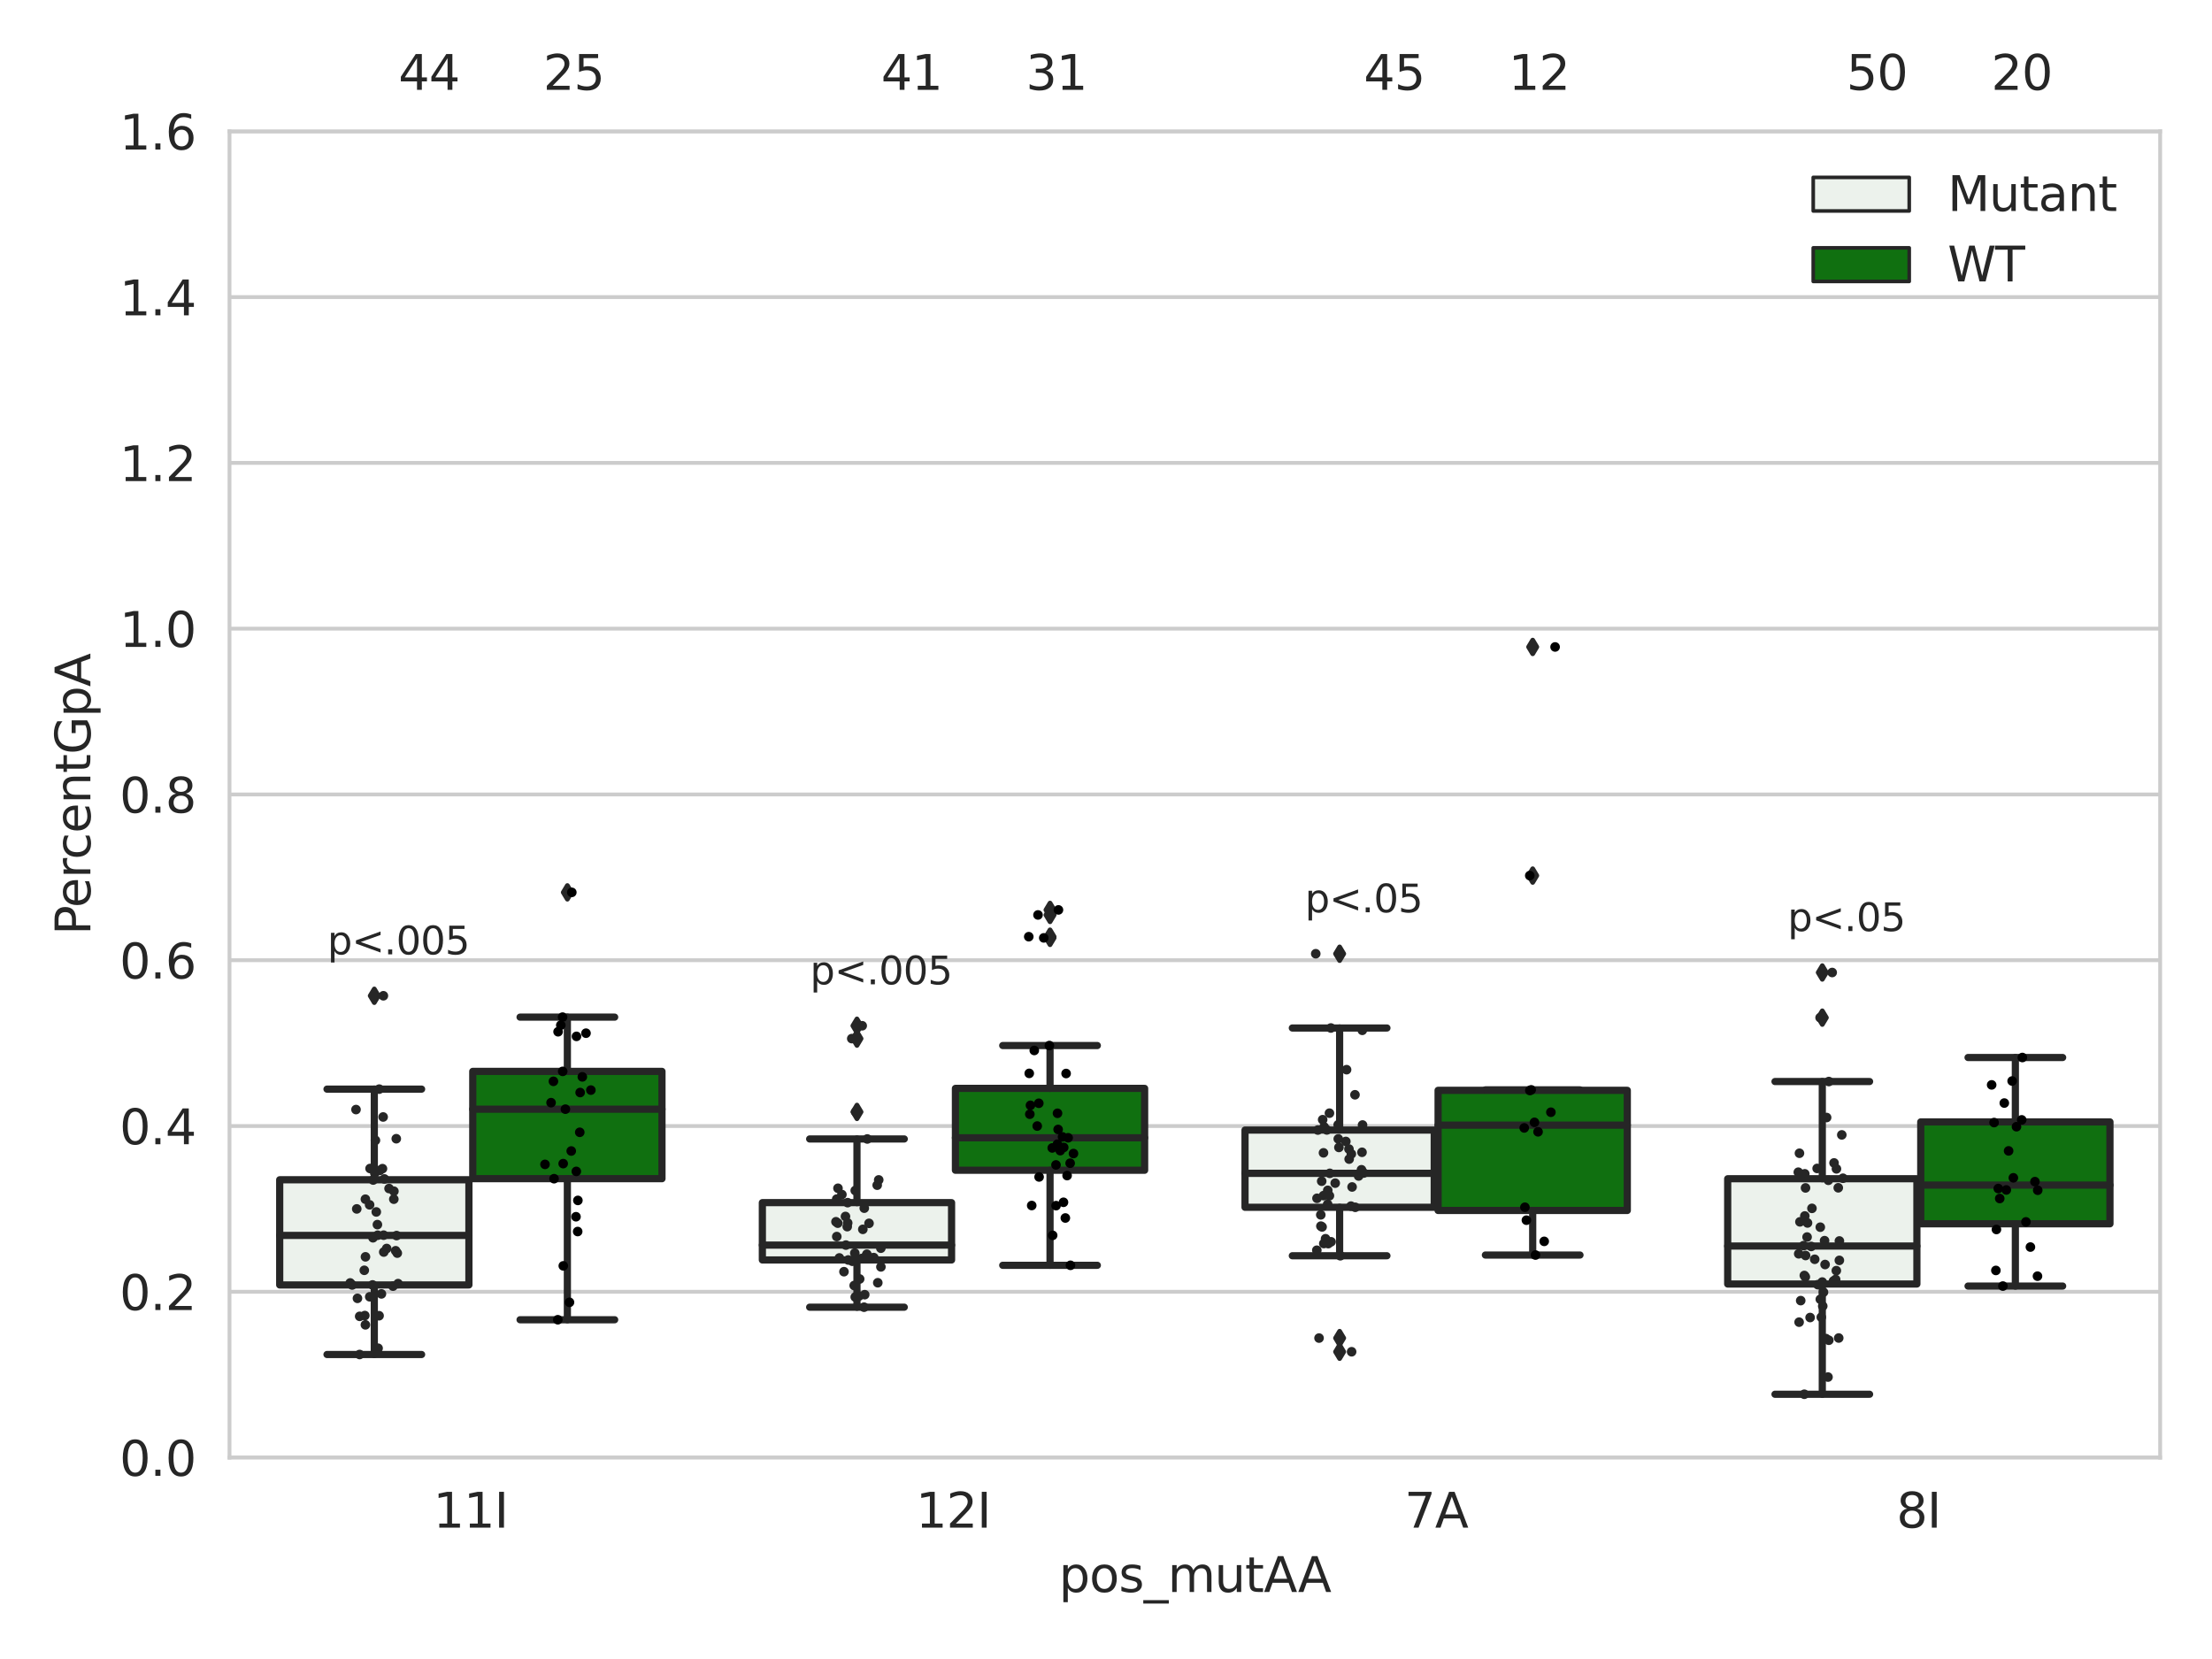 <?xml version="1.0" encoding="utf-8" standalone="no"?>
<!DOCTYPE svg PUBLIC "-//W3C//DTD SVG 1.1//EN"
  "http://www.w3.org/Graphics/SVG/1.1/DTD/svg11.dtd">
<svg xmlns:xlink="http://www.w3.org/1999/xlink" width="460.8pt" height="345.6pt" viewBox="0 0 460.8 345.6" xmlns="http://www.w3.org/2000/svg" version="1.1">
 <defs>
  <style type="text/css">*{stroke-linejoin: round; stroke-linecap: butt}</style>
 </defs>
 <g id="figure_1">
  <g id="patch_1">
   <path d="M 0 345.6 
L 460.8 345.6 
L 460.8 0 
L 0 0 
z
" style="fill: #ffffff"/>
  </g>
  <g id="axes_1">
   <g id="patch_2">
    <path d="M 47.81 303.64 
L 450 303.64 
L 450 27.354 
L 47.81 27.354 
z
" style="fill: #ffffff"/>
   </g>
   <g id="matplotlib.axis_1">
    <g id="xtick_1">
     <g id="text_1">
      <!-- 11I -->
      <g style="fill: #262626" transform="translate(90.246 318.238)scale(0.1 -0.1)">
       <defs>
        <path id="DejaVuSans-31" d="M 794 531 
L 1825 531 
L 1825 4091 
L 703 3866 
L 703 4441 
L 1819 4666 
L 2450 4666 
L 2450 531 
L 3481 531 
L 3481 0 
L 794 0 
L 794 531 
z
" transform="scale(0.016)"/>
        <path id="DejaVuSans-49" d="M 628 4666 
L 1259 4666 
L 1259 0 
L 628 0 
L 628 4666 
z
" transform="scale(0.016)"/>
       </defs>
       <use xlink:href="#DejaVuSans-31"/>
       <use xlink:href="#DejaVuSans-31" x="63.623"/>
       <use xlink:href="#DejaVuSans-49" x="127.246"/>
      </g>
     </g>
    </g>
    <g id="xtick_2">
     <g id="text_2">
      <!-- 12I -->
      <g style="fill: #262626" transform="translate(190.794 318.238)scale(0.1 -0.1)">
       <defs>
        <path id="DejaVuSans-32" d="M 1228 531 
L 3431 531 
L 3431 0 
L 469 0 
L 469 531 
Q 828 903 1448 1529 
Q 2069 2156 2228 2338 
Q 2531 2678 2651 2914 
Q 2772 3150 2772 3378 
Q 2772 3750 2511 3984 
Q 2250 4219 1831 4219 
Q 1534 4219 1204 4116 
Q 875 4013 500 3803 
L 500 4441 
Q 881 4594 1212 4672 
Q 1544 4750 1819 4750 
Q 2544 4750 2975 4387 
Q 3406 4025 3406 3419 
Q 3406 3131 3298 2873 
Q 3191 2616 2906 2266 
Q 2828 2175 2409 1742 
Q 1991 1309 1228 531 
z
" transform="scale(0.016)"/>
       </defs>
       <use xlink:href="#DejaVuSans-31"/>
       <use xlink:href="#DejaVuSans-32" x="63.623"/>
       <use xlink:href="#DejaVuSans-49" x="127.246"/>
      </g>
     </g>
    </g>
    <g id="xtick_3">
     <g id="text_3">
      <!-- 7A -->
      <g style="fill: #262626" transform="translate(292.577 318.238)scale(0.1 -0.1)">
       <defs>
        <path id="DejaVuSans-37" d="M 525 4666 
L 3525 4666 
L 3525 4397 
L 1831 0 
L 1172 0 
L 2766 4134 
L 525 4134 
L 525 4666 
z
" transform="scale(0.016)"/>
        <path id="DejaVuSans-41" d="M 2188 4044 
L 1331 1722 
L 3047 1722 
L 2188 4044 
z
M 1831 4666 
L 2547 4666 
L 4325 0 
L 3669 0 
L 3244 1197 
L 1141 1197 
L 716 0 
L 50 0 
L 1831 4666 
z
" transform="scale(0.016)"/>
       </defs>
       <use xlink:href="#DejaVuSans-37"/>
       <use xlink:href="#DejaVuSans-41" x="63.623"/>
      </g>
     </g>
    </g>
    <g id="xtick_4">
     <g id="text_4">
      <!-- 8I -->
      <g style="fill: #262626" transform="translate(395.07 318.238)scale(0.1 -0.1)">
       <defs>
        <path id="DejaVuSans-38" d="M 2034 2216 
Q 1584 2216 1326 1975 
Q 1069 1734 1069 1313 
Q 1069 891 1326 650 
Q 1584 409 2034 409 
Q 2484 409 2743 651 
Q 3003 894 3003 1313 
Q 3003 1734 2745 1975 
Q 2488 2216 2034 2216 
z
M 1403 2484 
Q 997 2584 770 2862 
Q 544 3141 544 3541 
Q 544 4100 942 4425 
Q 1341 4750 2034 4750 
Q 2731 4750 3128 4425 
Q 3525 4100 3525 3541 
Q 3525 3141 3298 2862 
Q 3072 2584 2669 2484 
Q 3125 2378 3379 2068 
Q 3634 1759 3634 1313 
Q 3634 634 3220 271 
Q 2806 -91 2034 -91 
Q 1263 -91 848 271 
Q 434 634 434 1313 
Q 434 1759 690 2068 
Q 947 2378 1403 2484 
z
M 1172 3481 
Q 1172 3119 1398 2916 
Q 1625 2713 2034 2713 
Q 2441 2713 2670 2916 
Q 2900 3119 2900 3481 
Q 2900 3844 2670 4047 
Q 2441 4250 2034 4250 
Q 1625 4250 1398 4047 
Q 1172 3844 1172 3481 
z
" transform="scale(0.016)"/>
       </defs>
       <use xlink:href="#DejaVuSans-38"/>
       <use xlink:href="#DejaVuSans-49" x="63.623"/>
      </g>
     </g>
    </g>
    <g id="text_5">
     <!-- pos_mutAA -->
     <g style="fill: #262626" transform="translate(220.589 331.638)scale(0.1 -0.1)">
      <defs>
       <path id="DejaVuSans-70" d="M 1159 525 
L 1159 -1331 
L 581 -1331 
L 581 3500 
L 1159 3500 
L 1159 2969 
Q 1341 3281 1617 3432 
Q 1894 3584 2278 3584 
Q 2916 3584 3314 3078 
Q 3713 2572 3713 1747 
Q 3713 922 3314 415 
Q 2916 -91 2278 -91 
Q 1894 -91 1617 61 
Q 1341 213 1159 525 
z
M 3116 1747 
Q 3116 2381 2855 2742 
Q 2594 3103 2138 3103 
Q 1681 3103 1420 2742 
Q 1159 2381 1159 1747 
Q 1159 1113 1420 752 
Q 1681 391 2138 391 
Q 2594 391 2855 752 
Q 3116 1113 3116 1747 
z
" transform="scale(0.016)"/>
       <path id="DejaVuSans-6f" d="M 1959 3097 
Q 1497 3097 1228 2736 
Q 959 2375 959 1747 
Q 959 1119 1226 758 
Q 1494 397 1959 397 
Q 2419 397 2687 759 
Q 2956 1122 2956 1747 
Q 2956 2369 2687 2733 
Q 2419 3097 1959 3097 
z
M 1959 3584 
Q 2709 3584 3137 3096 
Q 3566 2609 3566 1747 
Q 3566 888 3137 398 
Q 2709 -91 1959 -91 
Q 1206 -91 779 398 
Q 353 888 353 1747 
Q 353 2609 779 3096 
Q 1206 3584 1959 3584 
z
" transform="scale(0.016)"/>
       <path id="DejaVuSans-73" d="M 2834 3397 
L 2834 2853 
Q 2591 2978 2328 3040 
Q 2066 3103 1784 3103 
Q 1356 3103 1142 2972 
Q 928 2841 928 2578 
Q 928 2378 1081 2264 
Q 1234 2150 1697 2047 
L 1894 2003 
Q 2506 1872 2764 1633 
Q 3022 1394 3022 966 
Q 3022 478 2636 193 
Q 2250 -91 1575 -91 
Q 1294 -91 989 -36 
Q 684 19 347 128 
L 347 722 
Q 666 556 975 473 
Q 1284 391 1588 391 
Q 1994 391 2212 530 
Q 2431 669 2431 922 
Q 2431 1156 2273 1281 
Q 2116 1406 1581 1522 
L 1381 1569 
Q 847 1681 609 1914 
Q 372 2147 372 2553 
Q 372 3047 722 3315 
Q 1072 3584 1716 3584 
Q 2034 3584 2315 3537 
Q 2597 3491 2834 3397 
z
" transform="scale(0.016)"/>
       <path id="DejaVuSans-5f" d="M 3263 -1063 
L 3263 -1509 
L -63 -1509 
L -63 -1063 
L 3263 -1063 
z
" transform="scale(0.016)"/>
       <path id="DejaVuSans-6d" d="M 3328 2828 
Q 3544 3216 3844 3400 
Q 4144 3584 4550 3584 
Q 5097 3584 5394 3201 
Q 5691 2819 5691 2113 
L 5691 0 
L 5113 0 
L 5113 2094 
Q 5113 2597 4934 2840 
Q 4756 3084 4391 3084 
Q 3944 3084 3684 2787 
Q 3425 2491 3425 1978 
L 3425 0 
L 2847 0 
L 2847 2094 
Q 2847 2600 2669 2842 
Q 2491 3084 2119 3084 
Q 1678 3084 1418 2786 
Q 1159 2488 1159 1978 
L 1159 0 
L 581 0 
L 581 3500 
L 1159 3500 
L 1159 2956 
Q 1356 3278 1631 3431 
Q 1906 3584 2284 3584 
Q 2666 3584 2933 3390 
Q 3200 3197 3328 2828 
z
" transform="scale(0.016)"/>
       <path id="DejaVuSans-75" d="M 544 1381 
L 544 3500 
L 1119 3500 
L 1119 1403 
Q 1119 906 1312 657 
Q 1506 409 1894 409 
Q 2359 409 2629 706 
Q 2900 1003 2900 1516 
L 2900 3500 
L 3475 3500 
L 3475 0 
L 2900 0 
L 2900 538 
Q 2691 219 2414 64 
Q 2138 -91 1772 -91 
Q 1169 -91 856 284 
Q 544 659 544 1381 
z
M 1991 3584 
L 1991 3584 
z
" transform="scale(0.016)"/>
       <path id="DejaVuSans-74" d="M 1172 4494 
L 1172 3500 
L 2356 3500 
L 2356 3053 
L 1172 3053 
L 1172 1153 
Q 1172 725 1289 603 
Q 1406 481 1766 481 
L 2356 481 
L 2356 0 
L 1766 0 
Q 1100 0 847 248 
Q 594 497 594 1153 
L 594 3053 
L 172 3053 
L 172 3500 
L 594 3500 
L 594 4494 
L 1172 4494 
z
" transform="scale(0.016)"/>
      </defs>
      <use xlink:href="#DejaVuSans-70"/>
      <use xlink:href="#DejaVuSans-6f" x="63.477"/>
      <use xlink:href="#DejaVuSans-73" x="124.658"/>
      <use xlink:href="#DejaVuSans-5f" x="176.758"/>
      <use xlink:href="#DejaVuSans-6d" x="226.758"/>
      <use xlink:href="#DejaVuSans-75" x="324.17"/>
      <use xlink:href="#DejaVuSans-74" x="387.549"/>
      <use xlink:href="#DejaVuSans-41" x="426.758"/>
      <use xlink:href="#DejaVuSans-41" x="497.916"/>
     </g>
    </g>
   </g>
   <g id="matplotlib.axis_2">
    <g id="ytick_1">
     <g id="line2d_1">
      <path d="M 47.81 303.64 
L 450 303.64 
" clip-path="url(#p6d2d94441f)" style="fill: none; stroke: #cccccc; stroke-width: 0.8; stroke-linecap: round"/>
     </g>
     <g id="text_6">
      <!-- 0.0 -->
      <g style="fill: #262626" transform="translate(24.907 307.439)scale(0.1 -0.1)">
       <defs>
        <path id="DejaVuSans-30" d="M 2034 4250 
Q 1547 4250 1301 3770 
Q 1056 3291 1056 2328 
Q 1056 1369 1301 889 
Q 1547 409 2034 409 
Q 2525 409 2770 889 
Q 3016 1369 3016 2328 
Q 3016 3291 2770 3770 
Q 2525 4250 2034 4250 
z
M 2034 4750 
Q 2819 4750 3233 4129 
Q 3647 3509 3647 2328 
Q 3647 1150 3233 529 
Q 2819 -91 2034 -91 
Q 1250 -91 836 529 
Q 422 1150 422 2328 
Q 422 3509 836 4129 
Q 1250 4750 2034 4750 
z
" transform="scale(0.016)"/>
        <path id="DejaVuSans-2e" d="M 684 794 
L 1344 794 
L 1344 0 
L 684 0 
L 684 794 
z
" transform="scale(0.016)"/>
       </defs>
       <use xlink:href="#DejaVuSans-30"/>
       <use xlink:href="#DejaVuSans-2e" x="63.623"/>
       <use xlink:href="#DejaVuSans-30" x="95.41"/>
      </g>
     </g>
    </g>
    <g id="ytick_2">
     <g id="line2d_2">
      <path d="M 47.81 269.104 
L 450 269.104 
" clip-path="url(#p6d2d94441f)" style="fill: none; stroke: #cccccc; stroke-width: 0.8; stroke-linecap: round"/>
     </g>
     <g id="text_7">
      <!-- 0.2 -->
      <g style="fill: #262626" transform="translate(24.907 272.903)scale(0.1 -0.1)">
       <use xlink:href="#DejaVuSans-30"/>
       <use xlink:href="#DejaVuSans-2e" x="63.623"/>
       <use xlink:href="#DejaVuSans-32" x="95.41"/>
      </g>
     </g>
    </g>
    <g id="ytick_3">
     <g id="line2d_3">
      <path d="M 47.81 234.568 
L 450 234.568 
" clip-path="url(#p6d2d94441f)" style="fill: none; stroke: #cccccc; stroke-width: 0.8; stroke-linecap: round"/>
     </g>
     <g id="text_8">
      <!-- 0.4 -->
      <g style="fill: #262626" transform="translate(24.907 238.368)scale(0.1 -0.1)">
       <defs>
        <path id="DejaVuSans-34" d="M 2419 4116 
L 825 1625 
L 2419 1625 
L 2419 4116 
z
M 2253 4666 
L 3047 4666 
L 3047 1625 
L 3713 1625 
L 3713 1100 
L 3047 1100 
L 3047 0 
L 2419 0 
L 2419 1100 
L 313 1100 
L 313 1709 
L 2253 4666 
z
" transform="scale(0.016)"/>
       </defs>
       <use xlink:href="#DejaVuSans-30"/>
       <use xlink:href="#DejaVuSans-2e" x="63.623"/>
       <use xlink:href="#DejaVuSans-34" x="95.41"/>
      </g>
     </g>
    </g>
    <g id="ytick_4">
     <g id="line2d_4">
      <path d="M 47.81 200.033 
L 450 200.033 
" clip-path="url(#p6d2d94441f)" style="fill: none; stroke: #cccccc; stroke-width: 0.8; stroke-linecap: round"/>
     </g>
     <g id="text_9">
      <!-- 0.6 -->
      <g style="fill: #262626" transform="translate(24.907 203.832)scale(0.1 -0.1)">
       <defs>
        <path id="DejaVuSans-36" d="M 2113 2584 
Q 1688 2584 1439 2293 
Q 1191 2003 1191 1497 
Q 1191 994 1439 701 
Q 1688 409 2113 409 
Q 2538 409 2786 701 
Q 3034 994 3034 1497 
Q 3034 2003 2786 2293 
Q 2538 2584 2113 2584 
z
M 3366 4563 
L 3366 3988 
Q 3128 4100 2886 4159 
Q 2644 4219 2406 4219 
Q 1781 4219 1451 3797 
Q 1122 3375 1075 2522 
Q 1259 2794 1537 2939 
Q 1816 3084 2150 3084 
Q 2853 3084 3261 2657 
Q 3669 2231 3669 1497 
Q 3669 778 3244 343 
Q 2819 -91 2113 -91 
Q 1303 -91 875 529 
Q 447 1150 447 2328 
Q 447 3434 972 4092 
Q 1497 4750 2381 4750 
Q 2619 4750 2861 4703 
Q 3103 4656 3366 4563 
z
" transform="scale(0.016)"/>
       </defs>
       <use xlink:href="#DejaVuSans-30"/>
       <use xlink:href="#DejaVuSans-2e" x="63.623"/>
       <use xlink:href="#DejaVuSans-36" x="95.41"/>
      </g>
     </g>
    </g>
    <g id="ytick_5">
     <g id="line2d_5">
      <path d="M 47.81 165.497 
L 450 165.497 
" clip-path="url(#p6d2d94441f)" style="fill: none; stroke: #cccccc; stroke-width: 0.8; stroke-linecap: round"/>
     </g>
     <g id="text_10">
      <!-- 0.8 -->
      <g style="fill: #262626" transform="translate(24.907 169.296)scale(0.1 -0.1)">
       <use xlink:href="#DejaVuSans-30"/>
       <use xlink:href="#DejaVuSans-2e" x="63.623"/>
       <use xlink:href="#DejaVuSans-38" x="95.41"/>
      </g>
     </g>
    </g>
    <g id="ytick_6">
     <g id="line2d_6">
      <path d="M 47.81 130.961 
L 450 130.961 
" clip-path="url(#p6d2d94441f)" style="fill: none; stroke: #cccccc; stroke-width: 0.8; stroke-linecap: round"/>
     </g>
     <g id="text_11">
      <!-- 1.0 -->
      <g style="fill: #262626" transform="translate(24.907 134.76)scale(0.1 -0.1)">
       <use xlink:href="#DejaVuSans-31"/>
       <use xlink:href="#DejaVuSans-2e" x="63.623"/>
       <use xlink:href="#DejaVuSans-30" x="95.41"/>
      </g>
     </g>
    </g>
    <g id="ytick_7">
     <g id="line2d_7">
      <path d="M 47.81 96.425 
L 450 96.425 
" clip-path="url(#p6d2d94441f)" style="fill: none; stroke: #cccccc; stroke-width: 0.8; stroke-linecap: round"/>
     </g>
     <g id="text_12">
      <!-- 1.2 -->
      <g style="fill: #262626" transform="translate(24.907 100.225)scale(0.1 -0.1)">
       <use xlink:href="#DejaVuSans-31"/>
       <use xlink:href="#DejaVuSans-2e" x="63.623"/>
       <use xlink:href="#DejaVuSans-32" x="95.41"/>
      </g>
     </g>
    </g>
    <g id="ytick_8">
     <g id="line2d_8">
      <path d="M 47.81 61.89 
L 450 61.89 
" clip-path="url(#p6d2d94441f)" style="fill: none; stroke: #cccccc; stroke-width: 0.8; stroke-linecap: round"/>
     </g>
     <g id="text_13">
      <!-- 1.4 -->
      <g style="fill: #262626" transform="translate(24.907 65.689)scale(0.1 -0.1)">
       <use xlink:href="#DejaVuSans-31"/>
       <use xlink:href="#DejaVuSans-2e" x="63.623"/>
       <use xlink:href="#DejaVuSans-34" x="95.41"/>
      </g>
     </g>
    </g>
    <g id="ytick_9">
     <g id="line2d_9">
      <path d="M 47.81 27.354 
L 450 27.354 
" clip-path="url(#p6d2d94441f)" style="fill: none; stroke: #cccccc; stroke-width: 0.8; stroke-linecap: round"/>
     </g>
     <g id="text_14">
      <!-- 1.6 -->
      <g style="fill: #262626" transform="translate(24.907 31.153)scale(0.1 -0.1)">
       <use xlink:href="#DejaVuSans-31"/>
       <use xlink:href="#DejaVuSans-2e" x="63.623"/>
       <use xlink:href="#DejaVuSans-36" x="95.41"/>
      </g>
     </g>
    </g>
    <g id="text_15">
     <!-- PercentGpA -->
     <g style="fill: #262626" transform="translate(18.827 194.774)rotate(-90)scale(0.1 -0.1)">
      <defs>
       <path id="DejaVuSans-50" d="M 1259 4147 
L 1259 2394 
L 2053 2394 
Q 2494 2394 2734 2622 
Q 2975 2850 2975 3272 
Q 2975 3691 2734 3919 
Q 2494 4147 2053 4147 
L 1259 4147 
z
M 628 4666 
L 2053 4666 
Q 2838 4666 3239 4311 
Q 3641 3956 3641 3272 
Q 3641 2581 3239 2228 
Q 2838 1875 2053 1875 
L 1259 1875 
L 1259 0 
L 628 0 
L 628 4666 
z
" transform="scale(0.016)"/>
       <path id="DejaVuSans-65" d="M 3597 1894 
L 3597 1613 
L 953 1613 
Q 991 1019 1311 708 
Q 1631 397 2203 397 
Q 2534 397 2845 478 
Q 3156 559 3463 722 
L 3463 178 
Q 3153 47 2828 -22 
Q 2503 -91 2169 -91 
Q 1331 -91 842 396 
Q 353 884 353 1716 
Q 353 2575 817 3079 
Q 1281 3584 2069 3584 
Q 2775 3584 3186 3129 
Q 3597 2675 3597 1894 
z
M 3022 2063 
Q 3016 2534 2758 2815 
Q 2500 3097 2075 3097 
Q 1594 3097 1305 2825 
Q 1016 2553 972 2059 
L 3022 2063 
z
" transform="scale(0.016)"/>
       <path id="DejaVuSans-72" d="M 2631 2963 
Q 2534 3019 2420 3045 
Q 2306 3072 2169 3072 
Q 1681 3072 1420 2755 
Q 1159 2438 1159 1844 
L 1159 0 
L 581 0 
L 581 3500 
L 1159 3500 
L 1159 2956 
Q 1341 3275 1631 3429 
Q 1922 3584 2338 3584 
Q 2397 3584 2469 3576 
Q 2541 3569 2628 3553 
L 2631 2963 
z
" transform="scale(0.016)"/>
       <path id="DejaVuSans-63" d="M 3122 3366 
L 3122 2828 
Q 2878 2963 2633 3030 
Q 2388 3097 2138 3097 
Q 1578 3097 1268 2742 
Q 959 2388 959 1747 
Q 959 1106 1268 751 
Q 1578 397 2138 397 
Q 2388 397 2633 464 
Q 2878 531 3122 666 
L 3122 134 
Q 2881 22 2623 -34 
Q 2366 -91 2075 -91 
Q 1284 -91 818 406 
Q 353 903 353 1747 
Q 353 2603 823 3093 
Q 1294 3584 2113 3584 
Q 2378 3584 2631 3529 
Q 2884 3475 3122 3366 
z
" transform="scale(0.016)"/>
       <path id="DejaVuSans-6e" d="M 3513 2113 
L 3513 0 
L 2938 0 
L 2938 2094 
Q 2938 2591 2744 2837 
Q 2550 3084 2163 3084 
Q 1697 3084 1428 2787 
Q 1159 2491 1159 1978 
L 1159 0 
L 581 0 
L 581 3500 
L 1159 3500 
L 1159 2956 
Q 1366 3272 1645 3428 
Q 1925 3584 2291 3584 
Q 2894 3584 3203 3211 
Q 3513 2838 3513 2113 
z
" transform="scale(0.016)"/>
       <path id="DejaVuSans-47" d="M 3809 666 
L 3809 1919 
L 2778 1919 
L 2778 2438 
L 4434 2438 
L 4434 434 
Q 4069 175 3628 42 
Q 3188 -91 2688 -91 
Q 1594 -91 976 548 
Q 359 1188 359 2328 
Q 359 3472 976 4111 
Q 1594 4750 2688 4750 
Q 3144 4750 3555 4637 
Q 3966 4525 4313 4306 
L 4313 3634 
Q 3963 3931 3569 4081 
Q 3175 4231 2741 4231 
Q 1884 4231 1454 3753 
Q 1025 3275 1025 2328 
Q 1025 1384 1454 906 
Q 1884 428 2741 428 
Q 3075 428 3337 486 
Q 3600 544 3809 666 
z
" transform="scale(0.016)"/>
      </defs>
      <use xlink:href="#DejaVuSans-50"/>
      <use xlink:href="#DejaVuSans-65" x="56.678"/>
      <use xlink:href="#DejaVuSans-72" x="118.201"/>
      <use xlink:href="#DejaVuSans-63" x="157.064"/>
      <use xlink:href="#DejaVuSans-65" x="212.045"/>
      <use xlink:href="#DejaVuSans-6e" x="273.568"/>
      <use xlink:href="#DejaVuSans-74" x="336.947"/>
      <use xlink:href="#DejaVuSans-47" x="376.156"/>
      <use xlink:href="#DejaVuSans-70" x="453.646"/>
      <use xlink:href="#DejaVuSans-41" x="517.123"/>
     </g>
    </g>
   </g>
   <g id="patch_3">
    <path d="M 58.267 267.678 
L 97.682 267.678 
L 97.682 245.766 
L 58.267 245.766 
L 58.267 267.678 
z
" clip-path="url(#p6d2d94441f)" style="fill: #ecf2ec; stroke: #262626; stroke-width: 1.5; stroke-linejoin: miter"/>
   </g>
   <g id="patch_4">
    <path d="M 98.486 245.544 
L 137.901 245.544 
L 137.901 223.188 
L 98.486 223.188 
L 98.486 245.544 
z
" clip-path="url(#p6d2d94441f)" style="fill: #107010; stroke: #262626; stroke-width: 1.5; stroke-linejoin: miter"/>
   </g>
   <g id="patch_5">
    <path d="M 158.814 262.474 
L 198.229 262.474 
L 198.229 250.533 
L 158.814 250.533 
L 158.814 262.474 
z
" clip-path="url(#p6d2d94441f)" style="fill: #ecf2ec; stroke: #262626; stroke-width: 1.5; stroke-linejoin: miter"/>
   </g>
   <g id="patch_6">
    <path d="M 199.033 243.784 
L 238.448 243.784 
L 238.448 226.731 
L 199.033 226.731 
L 199.033 243.784 
z
" clip-path="url(#p6d2d94441f)" style="fill: #107010; stroke: #262626; stroke-width: 1.5; stroke-linejoin: miter"/>
   </g>
   <g id="patch_7">
    <path d="M 259.362 251.502 
L 298.777 251.502 
L 298.777 235.408 
L 259.362 235.408 
L 259.362 251.502 
z
" clip-path="url(#p6d2d94441f)" style="fill: #ecf2ec; stroke: #262626; stroke-width: 1.5; stroke-linejoin: miter"/>
   </g>
   <g id="patch_8">
    <path d="M 299.581 252.164 
L 338.996 252.164 
L 338.996 227.137 
L 299.581 227.137 
L 299.581 252.164 
z
" clip-path="url(#p6d2d94441f)" style="fill: #107010; stroke: #262626; stroke-width: 1.5; stroke-linejoin: miter"/>
   </g>
   <g id="patch_9">
    <path d="M 359.909 267.483 
L 399.324 267.483 
L 399.324 245.556 
L 359.909 245.556 
L 359.909 267.483 
z
" clip-path="url(#p6d2d94441f)" style="fill: #ecf2ec; stroke: #262626; stroke-width: 1.5; stroke-linejoin: miter"/>
   </g>
   <g id="patch_10">
    <path d="M 400.128 254.938 
L 439.543 254.938 
L 439.543 233.714 
L 400.128 233.714 
L 400.128 254.938 
z
" clip-path="url(#p6d2d94441f)" style="fill: #107010; stroke: #262626; stroke-width: 1.5; stroke-linejoin: miter"/>
   </g>
   <g id="patch_11">
    <path d="M 98.084 303.64 
L 98.084 303.64 
L 98.084 303.64 
L 98.084 303.64 
z
" clip-path="url(#p6d2d94441f)" style="fill: #ecf2ec; stroke: #262626; stroke-width: 0.75; stroke-linejoin: miter"/>
   </g>
   <g id="patch_12">
    <path d="M 98.084 303.64 
L 98.084 303.64 
L 98.084 303.64 
L 98.084 303.64 
z
" clip-path="url(#p6d2d94441f)" style="fill: #107010; stroke: #262626; stroke-width: 0.75; stroke-linejoin: miter"/>
   </g>
   <g id="PathCollection_1"/>
   <g id="PathCollection_2"/>
   <g id="line2d_10">
    <path d="M 77.974 267.678 
L 77.974 282.167 
" clip-path="url(#p6d2d94441f)" style="fill: none; stroke: #262626; stroke-width: 1.5; stroke-linecap: round"/>
   </g>
   <g id="line2d_11">
    <path d="M 77.974 245.766 
L 77.974 226.886 
" clip-path="url(#p6d2d94441f)" style="fill: none; stroke: #262626; stroke-width: 1.5; stroke-linecap: round"/>
   </g>
   <g id="line2d_12">
    <path d="M 68.121 282.167 
L 87.828 282.167 
" clip-path="url(#p6d2d94441f)" style="fill: none; stroke: #262626; stroke-width: 1.5; stroke-linecap: round"/>
   </g>
   <g id="line2d_13">
    <path d="M 68.121 226.886 
L 87.828 226.886 
" clip-path="url(#p6d2d94441f)" style="fill: none; stroke: #262626; stroke-width: 1.5; stroke-linecap: round"/>
   </g>
   <g id="line2d_14">
    <defs>
     <path id="md3f87b1ece" d="M -0 1.414 
L 0.849 0 
L 0 -1.414 
L -0.849 -0 
z
" style="stroke: #262626; stroke-linejoin: miter"/>
    </defs>
    <g clip-path="url(#p6d2d94441f)">
     <use xlink:href="#md3f87b1ece" x="77.974" y="207.438" style="fill: #262626; stroke: #262626; stroke-linejoin: miter"/>
    </g>
   </g>
   <g id="line2d_15">
    <path d="M 118.193 245.544 
L 118.193 274.926 
" clip-path="url(#p6d2d94441f)" style="fill: none; stroke: #262626; stroke-width: 1.5; stroke-linecap: round"/>
   </g>
   <g id="line2d_16">
    <path d="M 118.193 223.188 
L 118.193 211.887 
" clip-path="url(#p6d2d94441f)" style="fill: none; stroke: #262626; stroke-width: 1.5; stroke-linecap: round"/>
   </g>
   <g id="line2d_17">
    <path d="M 108.34 274.926 
L 128.047 274.926 
" clip-path="url(#p6d2d94441f)" style="fill: none; stroke: #262626; stroke-width: 1.5; stroke-linecap: round"/>
   </g>
   <g id="line2d_18">
    <path d="M 108.34 211.887 
L 128.047 211.887 
" clip-path="url(#p6d2d94441f)" style="fill: none; stroke: #262626; stroke-width: 1.5; stroke-linecap: round"/>
   </g>
   <g id="line2d_19">
    <g clip-path="url(#p6d2d94441f)">
     <use xlink:href="#md3f87b1ece" x="118.193" y="185.896" style="fill: #262626; stroke: #262626; stroke-linejoin: miter"/>
    </g>
   </g>
   <g id="line2d_20">
    <path d="M 178.522 262.474 
L 178.522 272.312 
" clip-path="url(#p6d2d94441f)" style="fill: none; stroke: #262626; stroke-width: 1.5; stroke-linecap: round"/>
   </g>
   <g id="line2d_21">
    <path d="M 178.522 250.533 
L 178.522 237.267 
" clip-path="url(#p6d2d94441f)" style="fill: none; stroke: #262626; stroke-width: 1.5; stroke-linecap: round"/>
   </g>
   <g id="line2d_22">
    <path d="M 168.668 272.312 
L 188.375 272.312 
" clip-path="url(#p6d2d94441f)" style="fill: none; stroke: #262626; stroke-width: 1.5; stroke-linecap: round"/>
   </g>
   <g id="line2d_23">
    <path d="M 168.668 237.267 
L 188.375 237.267 
" clip-path="url(#p6d2d94441f)" style="fill: none; stroke: #262626; stroke-width: 1.5; stroke-linecap: round"/>
   </g>
   <g id="line2d_24">
    <g clip-path="url(#p6d2d94441f)">
     <use xlink:href="#md3f87b1ece" x="178.522" y="216.361" style="fill: #262626; stroke: #262626; stroke-linejoin: miter"/>
     <use xlink:href="#md3f87b1ece" x="178.522" y="213.683" style="fill: #262626; stroke: #262626; stroke-linejoin: miter"/>
     <use xlink:href="#md3f87b1ece" x="178.522" y="231.632" style="fill: #262626; stroke: #262626; stroke-linejoin: miter"/>
    </g>
   </g>
   <g id="line2d_25">
    <path d="M 218.741 243.784 
L 218.741 263.585 
" clip-path="url(#p6d2d94441f)" style="fill: none; stroke: #262626; stroke-width: 1.5; stroke-linecap: round"/>
   </g>
   <g id="line2d_26">
    <path d="M 218.741 226.731 
L 218.741 217.804 
" clip-path="url(#p6d2d94441f)" style="fill: none; stroke: #262626; stroke-width: 1.5; stroke-linecap: round"/>
   </g>
   <g id="line2d_27">
    <path d="M 208.887 263.585 
L 228.594 263.585 
" clip-path="url(#p6d2d94441f)" style="fill: none; stroke: #262626; stroke-width: 1.5; stroke-linecap: round"/>
   </g>
   <g id="line2d_28">
    <path d="M 208.887 217.804 
L 228.594 217.804 
" clip-path="url(#p6d2d94441f)" style="fill: none; stroke: #262626; stroke-width: 1.5; stroke-linecap: round"/>
   </g>
   <g id="line2d_29">
    <g clip-path="url(#p6d2d94441f)">
     <use xlink:href="#md3f87b1ece" x="218.741" y="195.378" style="fill: #262626; stroke: #262626; stroke-linejoin: miter"/>
     <use xlink:href="#md3f87b1ece" x="218.741" y="195.129" style="fill: #262626; stroke: #262626; stroke-linejoin: miter"/>
     <use xlink:href="#md3f87b1ece" x="218.741" y="190.6" style="fill: #262626; stroke: #262626; stroke-linejoin: miter"/>
     <use xlink:href="#md3f87b1ece" x="218.741" y="189.551" style="fill: #262626; stroke: #262626; stroke-linejoin: miter"/>
    </g>
   </g>
   <g id="line2d_30">
    <path d="M 279.069 251.502 
L 279.069 261.596 
" clip-path="url(#p6d2d94441f)" style="fill: none; stroke: #262626; stroke-width: 1.5; stroke-linecap: round"/>
   </g>
   <g id="line2d_31">
    <path d="M 279.069 235.408 
L 279.069 214.152 
" clip-path="url(#p6d2d94441f)" style="fill: none; stroke: #262626; stroke-width: 1.5; stroke-linecap: round"/>
   </g>
   <g id="line2d_32">
    <path d="M 269.216 261.596 
L 288.923 261.596 
" clip-path="url(#p6d2d94441f)" style="fill: none; stroke: #262626; stroke-width: 1.5; stroke-linecap: round"/>
   </g>
   <g id="line2d_33">
    <path d="M 269.216 214.152 
L 288.923 214.152 
" clip-path="url(#p6d2d94441f)" style="fill: none; stroke: #262626; stroke-width: 1.5; stroke-linecap: round"/>
   </g>
   <g id="line2d_34">
    <g clip-path="url(#p6d2d94441f)">
     <use xlink:href="#md3f87b1ece" x="279.069" y="281.595" style="fill: #262626; stroke: #262626; stroke-linejoin: miter"/>
     <use xlink:href="#md3f87b1ece" x="279.069" y="278.745" style="fill: #262626; stroke: #262626; stroke-linejoin: miter"/>
     <use xlink:href="#md3f87b1ece" x="279.069" y="198.681" style="fill: #262626; stroke: #262626; stroke-linejoin: miter"/>
    </g>
   </g>
   <g id="line2d_35">
    <path d="M 319.288 252.164 
L 319.288 261.447 
" clip-path="url(#p6d2d94441f)" style="fill: none; stroke: #262626; stroke-width: 1.5; stroke-linecap: round"/>
   </g>
   <g id="line2d_36">
    <path d="M 319.288 227.137 
L 319.288 227.038 
" clip-path="url(#p6d2d94441f)" style="fill: none; stroke: #262626; stroke-width: 1.5; stroke-linecap: round"/>
   </g>
   <g id="line2d_37">
    <path d="M 309.435 261.447 
L 329.142 261.447 
" clip-path="url(#p6d2d94441f)" style="fill: none; stroke: #262626; stroke-width: 1.5; stroke-linecap: round"/>
   </g>
   <g id="line2d_38">
    <path d="M 309.435 227.038 
L 329.142 227.038 
" clip-path="url(#p6d2d94441f)" style="fill: none; stroke: #262626; stroke-width: 1.5; stroke-linecap: round"/>
   </g>
   <g id="line2d_39">
    <g clip-path="url(#p6d2d94441f)">
     <use xlink:href="#md3f87b1ece" x="319.288" y="134.771" style="fill: #262626; stroke: #262626; stroke-linejoin: miter"/>
     <use xlink:href="#md3f87b1ece" x="319.288" y="182.4" style="fill: #262626; stroke: #262626; stroke-linejoin: miter"/>
    </g>
   </g>
   <g id="line2d_40">
    <path d="M 379.617 267.483 
L 379.617 290.449 
" clip-path="url(#p6d2d94441f)" style="fill: none; stroke: #262626; stroke-width: 1.5; stroke-linecap: round"/>
   </g>
   <g id="line2d_41">
    <path d="M 379.617 245.556 
L 379.617 225.303 
" clip-path="url(#p6d2d94441f)" style="fill: none; stroke: #262626; stroke-width: 1.5; stroke-linecap: round"/>
   </g>
   <g id="line2d_42">
    <path d="M 369.763 290.449 
L 389.47 290.449 
" clip-path="url(#p6d2d94441f)" style="fill: none; stroke: #262626; stroke-width: 1.5; stroke-linecap: round"/>
   </g>
   <g id="line2d_43">
    <path d="M 369.763 225.303 
L 389.47 225.303 
" clip-path="url(#p6d2d94441f)" style="fill: none; stroke: #262626; stroke-width: 1.5; stroke-linecap: round"/>
   </g>
   <g id="line2d_44">
    <g clip-path="url(#p6d2d94441f)">
     <use xlink:href="#md3f87b1ece" x="379.617" y="202.589" style="fill: #262626; stroke: #262626; stroke-linejoin: miter"/>
     <use xlink:href="#md3f87b1ece" x="379.617" y="211.993" style="fill: #262626; stroke: #262626; stroke-linejoin: miter"/>
    </g>
   </g>
   <g id="line2d_45">
    <path d="M 419.836 254.938 
L 419.836 267.911 
" clip-path="url(#p6d2d94441f)" style="fill: none; stroke: #262626; stroke-width: 1.5; stroke-linecap: round"/>
   </g>
   <g id="line2d_46">
    <path d="M 419.836 233.714 
L 419.836 220.297 
" clip-path="url(#p6d2d94441f)" style="fill: none; stroke: #262626; stroke-width: 1.5; stroke-linecap: round"/>
   </g>
   <g id="line2d_47">
    <path d="M 409.982 267.911 
L 429.689 267.911 
" clip-path="url(#p6d2d94441f)" style="fill: none; stroke: #262626; stroke-width: 1.5; stroke-linecap: round"/>
   </g>
   <g id="line2d_48">
    <path d="M 409.982 220.297 
L 429.689 220.297 
" clip-path="url(#p6d2d94441f)" style="fill: none; stroke: #262626; stroke-width: 1.5; stroke-linecap: round"/>
   </g>
   <g id="line2d_49"/>
   <g id="line2d_50">
    <path d="M 58.267 257.356 
L 97.682 257.356 
" clip-path="url(#p6d2d94441f)" style="fill: none; stroke: #262626; stroke-width: 1.5; stroke-linecap: round"/>
   </g>
   <g id="line2d_51">
    <path d="M 98.486 231.061 
L 137.901 231.061 
" clip-path="url(#p6d2d94441f)" style="fill: none; stroke: #262626; stroke-width: 1.5; stroke-linecap: round"/>
   </g>
   <g id="line2d_52">
    <path d="M 158.814 259.377 
L 198.229 259.377 
" clip-path="url(#p6d2d94441f)" style="fill: none; stroke: #262626; stroke-width: 1.5; stroke-linecap: round"/>
   </g>
   <g id="line2d_53">
    <path d="M 199.033 237.021 
L 238.448 237.021 
" clip-path="url(#p6d2d94441f)" style="fill: none; stroke: #262626; stroke-width: 1.5; stroke-linecap: round"/>
   </g>
   <g id="line2d_54">
    <path d="M 259.362 244.427 
L 298.777 244.427 
" clip-path="url(#p6d2d94441f)" style="fill: none; stroke: #262626; stroke-width: 1.5; stroke-linecap: round"/>
   </g>
   <g id="line2d_55">
    <path d="M 299.581 234.387 
L 338.996 234.387 
" clip-path="url(#p6d2d94441f)" style="fill: none; stroke: #262626; stroke-width: 1.5; stroke-linecap: round"/>
   </g>
   <g id="line2d_56">
    <path d="M 359.909 259.575 
L 399.324 259.575 
" clip-path="url(#p6d2d94441f)" style="fill: none; stroke: #262626; stroke-width: 1.5; stroke-linecap: round"/>
   </g>
   <g id="line2d_57">
    <path d="M 400.128 246.876 
L 439.543 246.876 
" clip-path="url(#p6d2d94441f)" style="fill: none; stroke: #262626; stroke-width: 1.5; stroke-linecap: round"/>
   </g>
   <g id="patch_13">
    <path d="M 47.81 303.64 
L 47.81 27.354 
" style="fill: none; stroke: #cccccc; stroke-width: 0.8; stroke-linejoin: miter; stroke-linecap: square"/>
   </g>
   <g id="patch_14">
    <path d="M 450 303.64 
L 450 27.354 
" style="fill: none; stroke: #cccccc; stroke-width: 0.8; stroke-linejoin: miter; stroke-linecap: square"/>
   </g>
   <g id="patch_15">
    <path d="M 47.81 303.64 
L 450 303.64 
" style="fill: none; stroke: #cccccc; stroke-width: 0.8; stroke-linejoin: miter; stroke-linecap: square"/>
   </g>
   <g id="patch_16">
    <path d="M 47.81 27.354 
L 450 27.354 
" style="fill: none; stroke: #cccccc; stroke-width: 0.8; stroke-linejoin: miter; stroke-linecap: square"/>
   </g>
   <g id="PathCollection_3">
    <defs>
     <path id="C0_0_46b703b527" d="M 0 1 
C 0.265 1 0.52 0.895 0.707 0.707 
C 0.895 0.52 1 0.265 1 -0 
C 1 -0.265 0.895 -0.52 0.707 -0.707 
C 0.52 -0.895 0.265 -1 0 -1 
C -0.265 -1 -0.52 -0.895 -0.707 -0.707 
C -0.895 -0.52 -1 -0.265 -1 0 
C -1 0.265 -0.895 0.52 -0.707 0.707 
C -0.52 0.895 -0.265 1 0 1 
z
"/>
    </defs>
    <g clip-path="url(#p6d2d94441f)">
     <use xlink:href="#C0_0_46b703b527" x="78.078" y="244.367" style="fill: #262626"/>
    </g>
    <g clip-path="url(#p6d2d94441f)">
     <use xlink:href="#C0_0_46b703b527" x="81.871" y="267.929" style="fill: #262626"/>
    </g>
    <g clip-path="url(#p6d2d94441f)">
     <use xlink:href="#C0_0_46b703b527" x="78.763" y="280.861" style="fill: #262626"/>
    </g>
    <g clip-path="url(#p6d2d94441f)">
     <use xlink:href="#C0_0_46b703b527" x="77.743" y="245.823" style="fill: #262626"/>
    </g>
    <g clip-path="url(#p6d2d94441f)">
     <use xlink:href="#C0_0_46b703b527" x="79.864" y="207.438" style="fill: #262626"/>
    </g>
    <g clip-path="url(#p6d2d94441f)">
     <use xlink:href="#C0_0_46b703b527" x="82.761" y="261.048" style="fill: #262626"/>
    </g>
    <g clip-path="url(#p6d2d94441f)">
     <use xlink:href="#C0_0_46b703b527" x="74.163" y="231.142" style="fill: #262626"/>
    </g>
    <g clip-path="url(#p6d2d94441f)">
     <use xlink:href="#C0_0_46b703b527" x="82.927" y="267.401" style="fill: #262626"/>
    </g>
    <g clip-path="url(#p6d2d94441f)">
     <use xlink:href="#C0_0_46b703b527" x="77.611" y="267.675" style="fill: #262626"/>
    </g>
    <g clip-path="url(#p6d2d94441f)">
     <use xlink:href="#C0_0_46b703b527" x="80.077" y="245.595" style="fill: #262626"/>
    </g>
    <g clip-path="url(#p6d2d94441f)">
     <use xlink:href="#C0_0_46b703b527" x="82.423" y="260.552" style="fill: #262626"/>
    </g>
    <g clip-path="url(#p6d2d94441f)">
     <use xlink:href="#C0_0_46b703b527" x="77.09" y="243.421" style="fill: #262626"/>
    </g>
    <g clip-path="url(#p6d2d94441f)">
     <use xlink:href="#C0_0_46b703b527" x="76.123" y="275.987" style="fill: #262626"/>
    </g>
    <g clip-path="url(#p6d2d94441f)">
     <use xlink:href="#C0_0_46b703b527" x="72.95" y="267.258" style="fill: #262626"/>
    </g>
    <g clip-path="url(#p6d2d94441f)">
     <use xlink:href="#C0_0_46b703b527" x="76.121" y="249.816" style="fill: #262626"/>
    </g>
    <g clip-path="url(#p6d2d94441f)">
     <use xlink:href="#C0_0_46b703b527" x="78.68" y="257.319" style="fill: #262626"/>
    </g>
    <g clip-path="url(#p6d2d94441f)">
     <use xlink:href="#C0_0_46b703b527" x="78.388" y="252.468" style="fill: #262626"/>
    </g>
    <g clip-path="url(#p6d2d94441f)">
     <use xlink:href="#C0_0_46b703b527" x="79.675" y="243.452" style="fill: #262626"/>
    </g>
    <g clip-path="url(#p6d2d94441f)">
     <use xlink:href="#C0_0_46b703b527" x="78.621" y="255.11" style="fill: #262626"/>
    </g>
    <g clip-path="url(#p6d2d94441f)">
     <use xlink:href="#C0_0_46b703b527" x="76.134" y="261.82" style="fill: #262626"/>
    </g>
    <g clip-path="url(#p6d2d94441f)">
     <use xlink:href="#C0_0_46b703b527" x="75.888" y="264.628" style="fill: #262626"/>
    </g>
    <g clip-path="url(#p6d2d94441f)">
     <use xlink:href="#C0_0_46b703b527" x="74.319" y="251.838" style="fill: #262626"/>
    </g>
    <g clip-path="url(#p6d2d94441f)">
     <use xlink:href="#C0_0_46b703b527" x="74.465" y="270.467" style="fill: #262626"/>
    </g>
    <g clip-path="url(#p6d2d94441f)">
     <use xlink:href="#C0_0_46b703b527" x="77.023" y="270.142" style="fill: #262626"/>
    </g>
    <g clip-path="url(#p6d2d94441f)">
     <use xlink:href="#C0_0_46b703b527" x="76.997" y="250.988" style="fill: #262626"/>
    </g>
    <g clip-path="url(#p6d2d94441f)">
     <use xlink:href="#C0_0_46b703b527" x="73.359" y="267.686" style="fill: #262626"/>
    </g>
    <g clip-path="url(#p6d2d94441f)">
     <use xlink:href="#C0_0_46b703b527" x="78.97" y="274.09" style="fill: #262626"/>
    </g>
    <g clip-path="url(#p6d2d94441f)">
     <use xlink:href="#C0_0_46b703b527" x="77.7" y="257.851" style="fill: #262626"/>
    </g>
    <g clip-path="url(#p6d2d94441f)">
     <use xlink:href="#C0_0_46b703b527" x="79.002" y="226.886" style="fill: #262626"/>
    </g>
    <g clip-path="url(#p6d2d94441f)">
     <use xlink:href="#C0_0_46b703b527" x="82.612" y="257.393" style="fill: #262626"/>
    </g>
    <g clip-path="url(#p6d2d94441f)">
     <use xlink:href="#C0_0_46b703b527" x="76.002" y="274.053" style="fill: #262626"/>
    </g>
    <g clip-path="url(#p6d2d94441f)">
     <use xlink:href="#C0_0_46b703b527" x="79.815" y="232.687" style="fill: #262626"/>
    </g>
    <g clip-path="url(#p6d2d94441f)">
     <use xlink:href="#C0_0_46b703b527" x="80.552" y="260.084" style="fill: #262626"/>
    </g>
    <g clip-path="url(#p6d2d94441f)">
     <use xlink:href="#C0_0_46b703b527" x="74.916" y="282.167" style="fill: #262626"/>
    </g>
    <g clip-path="url(#p6d2d94441f)">
     <use xlink:href="#C0_0_46b703b527" x="81.048" y="247.591" style="fill: #262626"/>
    </g>
    <g clip-path="url(#p6d2d94441f)">
     <use xlink:href="#C0_0_46b703b527" x="78.211" y="237.56" style="fill: #262626"/>
    </g>
    <g clip-path="url(#p6d2d94441f)">
     <use xlink:href="#C0_0_46b703b527" x="79.125" y="243.823" style="fill: #262626"/>
    </g>
    <g clip-path="url(#p6d2d94441f)">
     <use xlink:href="#C0_0_46b703b527" x="82.553" y="237.216" style="fill: #262626"/>
    </g>
    <g clip-path="url(#p6d2d94441f)">
     <use xlink:href="#C0_0_46b703b527" x="74.928" y="274.218" style="fill: #262626"/>
    </g>
    <g clip-path="url(#p6d2d94441f)">
     <use xlink:href="#C0_0_46b703b527" x="79.945" y="260.824" style="fill: #262626"/>
    </g>
    <g clip-path="url(#p6d2d94441f)">
     <use xlink:href="#C0_0_46b703b527" x="79.913" y="257.307" style="fill: #262626"/>
    </g>
    <g clip-path="url(#p6d2d94441f)">
     <use xlink:href="#C0_0_46b703b527" x="82.04" y="249.812" style="fill: #262626"/>
    </g>
    <g clip-path="url(#p6d2d94441f)">
     <use xlink:href="#C0_0_46b703b527" x="82.058" y="248.151" style="fill: #262626"/>
    </g>
    <g clip-path="url(#p6d2d94441f)">
     <use xlink:href="#C0_0_46b703b527" x="79.459" y="269.543" style="fill: #262626"/>
    </g>
   </g>
   <g id="PathCollection_4">
    <defs>
     <path id="C1_0_ba7ed1e0b0" d="M 0 1 
C 0.265 1 0.52 0.895 0.707 0.707 
C 0.895 0.52 1 0.265 1 -0 
C 1 -0.265 0.895 -0.52 0.707 -0.707 
C 0.52 -0.895 0.265 -1 0 -1 
C -0.265 -1 -0.52 -0.895 -0.707 -0.707 
C -0.895 -0.52 -1 -0.265 -1 0 
C -1 0.265 -0.895 0.52 -0.707 0.707 
C -0.52 0.895 -0.265 1 0 1 
z
"/>
    </defs>
    <g clip-path="url(#p6d2d94441f)">
     <use xlink:href="#C1_0_ba7ed1e0b0" x="117.322" y="242.402"/>
    </g>
    <g clip-path="url(#p6d2d94441f)">
     <use xlink:href="#C1_0_ba7ed1e0b0" x="117.786" y="231.061"/>
    </g>
    <g clip-path="url(#p6d2d94441f)">
     <use xlink:href="#C1_0_ba7ed1e0b0" x="123.089" y="227.088"/>
    </g>
    <g clip-path="url(#p6d2d94441f)">
     <use xlink:href="#C1_0_ba7ed1e0b0" x="120.383" y="250.068"/>
    </g>
    <g clip-path="url(#p6d2d94441f)">
     <use xlink:href="#C1_0_ba7ed1e0b0" x="120.856" y="227.595"/>
    </g>
    <g clip-path="url(#p6d2d94441f)">
     <use xlink:href="#C1_0_ba7ed1e0b0" x="117.222" y="223.188"/>
    </g>
    <g clip-path="url(#p6d2d94441f)">
     <use xlink:href="#C1_0_ba7ed1e0b0" x="120.775" y="235.879"/>
    </g>
    <g clip-path="url(#p6d2d94441f)">
     <use xlink:href="#C1_0_ba7ed1e0b0" x="120.058" y="244.025"/>
    </g>
    <g clip-path="url(#p6d2d94441f)">
     <use xlink:href="#C1_0_ba7ed1e0b0" x="119.988" y="253.469"/>
    </g>
    <g clip-path="url(#p6d2d94441f)">
     <use xlink:href="#C1_0_ba7ed1e0b0" x="114.797" y="229.706"/>
    </g>
    <g clip-path="url(#p6d2d94441f)">
     <use xlink:href="#C1_0_ba7ed1e0b0" x="115.29" y="225.259"/>
    </g>
    <g clip-path="url(#p6d2d94441f)">
     <use xlink:href="#C1_0_ba7ed1e0b0" x="113.535" y="242.56"/>
    </g>
    <g clip-path="url(#p6d2d94441f)">
     <use xlink:href="#C1_0_ba7ed1e0b0" x="121.313" y="224.331"/>
    </g>
    <g clip-path="url(#p6d2d94441f)">
     <use xlink:href="#C1_0_ba7ed1e0b0" x="122.075" y="215.232"/>
    </g>
    <g clip-path="url(#p6d2d94441f)">
     <use xlink:href="#C1_0_ba7ed1e0b0" x="119.118" y="185.896"/>
    </g>
    <g clip-path="url(#p6d2d94441f)">
     <use xlink:href="#C1_0_ba7ed1e0b0" x="117.197" y="211.887"/>
    </g>
    <g clip-path="url(#p6d2d94441f)">
     <use xlink:href="#C1_0_ba7ed1e0b0" x="117.346" y="263.701"/>
    </g>
    <g clip-path="url(#p6d2d94441f)">
     <use xlink:href="#C1_0_ba7ed1e0b0" x="120.093" y="215.895"/>
    </g>
    <g clip-path="url(#p6d2d94441f)">
     <use xlink:href="#C1_0_ba7ed1e0b0" x="116.26" y="214.932"/>
    </g>
    <g clip-path="url(#p6d2d94441f)">
     <use xlink:href="#C1_0_ba7ed1e0b0" x="115.419" y="245.544"/>
    </g>
    <g clip-path="url(#p6d2d94441f)">
     <use xlink:href="#C1_0_ba7ed1e0b0" x="119" y="239.776"/>
    </g>
    <g clip-path="url(#p6d2d94441f)">
     <use xlink:href="#C1_0_ba7ed1e0b0" x="116.201" y="274.926"/>
    </g>
    <g clip-path="url(#p6d2d94441f)">
     <use xlink:href="#C1_0_ba7ed1e0b0" x="118.633" y="271.298"/>
    </g>
    <g clip-path="url(#p6d2d94441f)">
     <use xlink:href="#C1_0_ba7ed1e0b0" x="116.826" y="213.562"/>
    </g>
    <g clip-path="url(#p6d2d94441f)">
     <use xlink:href="#C1_0_ba7ed1e0b0" x="120.34" y="256.552"/>
    </g>
   </g>
   <g id="PathCollection_5">
    <defs>
     <path id="C2_0_f0cf0a7a54" d="M 0 1 
C 0.265 1 0.52 0.895 0.707 0.707 
C 0.895 0.52 1 0.265 1 -0 
C 1 -0.265 0.895 -0.52 0.707 -0.707 
C 0.52 -0.895 0.265 -1 0 -1 
C -0.265 -1 -0.52 -0.895 -0.707 -0.707 
C -0.895 -0.52 -1 -0.265 -1 0 
C -1 0.265 -0.895 0.52 -0.707 0.707 
C -0.52 0.895 -0.265 1 0 1 
z
"/>
    </defs>
    <g clip-path="url(#p6d2d94441f)">
     <use xlink:href="#C2_0_f0cf0a7a54" x="180.046" y="251.684" style="fill: #262626"/>
    </g>
    <g clip-path="url(#p6d2d94441f)">
     <use xlink:href="#C2_0_f0cf0a7a54" x="177.438" y="216.361" style="fill: #262626"/>
    </g>
    <g clip-path="url(#p6d2d94441f)">
     <use xlink:href="#C2_0_f0cf0a7a54" x="176.126" y="253.412" style="fill: #262626"/>
    </g>
    <g clip-path="url(#p6d2d94441f)">
     <use xlink:href="#C2_0_f0cf0a7a54" x="183.054" y="245.795" style="fill: #262626"/>
    </g>
    <g clip-path="url(#p6d2d94441f)">
     <use xlink:href="#C2_0_f0cf0a7a54" x="182.86" y="267.219" style="fill: #262626"/>
    </g>
    <g clip-path="url(#p6d2d94441f)">
     <use xlink:href="#C2_0_f0cf0a7a54" x="179.083" y="266.439" style="fill: #262626"/>
    </g>
    <g clip-path="url(#p6d2d94441f)">
     <use xlink:href="#C2_0_f0cf0a7a54" x="182.027" y="261.981" style="fill: #262626"/>
    </g>
    <g clip-path="url(#p6d2d94441f)">
     <use xlink:href="#C2_0_f0cf0a7a54" x="174.567" y="247.537" style="fill: #262626"/>
    </g>
    <g clip-path="url(#p6d2d94441f)">
     <use xlink:href="#C2_0_f0cf0a7a54" x="176.573" y="250.533" style="fill: #262626"/>
    </g>
    <g clip-path="url(#p6d2d94441f)">
     <use xlink:href="#C2_0_f0cf0a7a54" x="183.5" y="260.021" style="fill: #262626"/>
    </g>
    <g clip-path="url(#p6d2d94441f)">
     <use xlink:href="#C2_0_f0cf0a7a54" x="178.138" y="262.127" style="fill: #262626"/>
    </g>
    <g clip-path="url(#p6d2d94441f)">
     <use xlink:href="#C2_0_f0cf0a7a54" x="176.703" y="262.474" style="fill: #262626"/>
    </g>
    <g clip-path="url(#p6d2d94441f)">
     <use xlink:href="#C2_0_f0cf0a7a54" x="180.256" y="261.856" style="fill: #262626"/>
    </g>
    <g clip-path="url(#p6d2d94441f)">
     <use xlink:href="#C2_0_f0cf0a7a54" x="174.529" y="254.809" style="fill: #262626"/>
    </g>
    <g clip-path="url(#p6d2d94441f)">
     <use xlink:href="#C2_0_f0cf0a7a54" x="176.591" y="254.762" style="fill: #262626"/>
    </g>
    <g clip-path="url(#p6d2d94441f)">
     <use xlink:href="#C2_0_f0cf0a7a54" x="179.478" y="262.179" style="fill: #262626"/>
    </g>
    <g clip-path="url(#p6d2d94441f)">
     <use xlink:href="#C2_0_f0cf0a7a54" x="174.149" y="254.513" style="fill: #262626"/>
    </g>
    <g clip-path="url(#p6d2d94441f)">
     <use xlink:href="#C2_0_f0cf0a7a54" x="175.383" y="248.849" style="fill: #262626"/>
    </g>
    <g clip-path="url(#p6d2d94441f)">
     <use xlink:href="#C2_0_f0cf0a7a54" x="180.673" y="237.267" style="fill: #262626"/>
    </g>
    <g clip-path="url(#p6d2d94441f)">
     <use xlink:href="#C2_0_f0cf0a7a54" x="181.033" y="254.844" style="fill: #262626"/>
    </g>
    <g clip-path="url(#p6d2d94441f)">
     <use xlink:href="#C2_0_f0cf0a7a54" x="183.511" y="263.918" style="fill: #262626"/>
    </g>
    <g clip-path="url(#p6d2d94441f)">
     <use xlink:href="#C2_0_f0cf0a7a54" x="174.855" y="262.049" style="fill: #262626"/>
    </g>
    <g clip-path="url(#p6d2d94441f)">
     <use xlink:href="#C2_0_f0cf0a7a54" x="176.215" y="259.377" style="fill: #262626"/>
    </g>
    <g clip-path="url(#p6d2d94441f)">
     <use xlink:href="#C2_0_f0cf0a7a54" x="174.315" y="257.599" style="fill: #262626"/>
    </g>
    <g clip-path="url(#p6d2d94441f)">
     <use xlink:href="#C2_0_f0cf0a7a54" x="180.136" y="269.704" style="fill: #262626"/>
    </g>
    <g clip-path="url(#p6d2d94441f)">
     <use xlink:href="#C2_0_f0cf0a7a54" x="179.611" y="213.683" style="fill: #262626"/>
    </g>
    <g clip-path="url(#p6d2d94441f)">
     <use xlink:href="#C2_0_f0cf0a7a54" x="178.161" y="248.007" style="fill: #262626"/>
    </g>
    <g clip-path="url(#p6d2d94441f)">
     <use xlink:href="#C2_0_f0cf0a7a54" x="178.161" y="270.193" style="fill: #262626"/>
    </g>
    <g clip-path="url(#p6d2d94441f)">
     <use xlink:href="#C2_0_f0cf0a7a54" x="174.301" y="249.797" style="fill: #262626"/>
    </g>
    <g clip-path="url(#p6d2d94441f)">
     <use xlink:href="#C2_0_f0cf0a7a54" x="179.744" y="256.096" style="fill: #262626"/>
    </g>
    <g clip-path="url(#p6d2d94441f)">
     <use xlink:href="#C2_0_f0cf0a7a54" x="178.264" y="231.632" style="fill: #262626"/>
    </g>
    <g clip-path="url(#p6d2d94441f)">
     <use xlink:href="#C2_0_f0cf0a7a54" x="178.945" y="269.995" style="fill: #262626"/>
    </g>
    <g clip-path="url(#p6d2d94441f)">
     <use xlink:href="#C2_0_f0cf0a7a54" x="178.072" y="261.043" style="fill: #262626"/>
    </g>
    <g clip-path="url(#p6d2d94441f)">
     <use xlink:href="#C2_0_f0cf0a7a54" x="177.942" y="267.799" style="fill: #262626"/>
    </g>
    <g clip-path="url(#p6d2d94441f)">
     <use xlink:href="#C2_0_f0cf0a7a54" x="180.584" y="261.276" style="fill: #262626"/>
    </g>
    <g clip-path="url(#p6d2d94441f)">
     <use xlink:href="#C2_0_f0cf0a7a54" x="182.737" y="246.893" style="fill: #262626"/>
    </g>
    <g clip-path="url(#p6d2d94441f)">
     <use xlink:href="#C2_0_f0cf0a7a54" x="179.998" y="272.312" style="fill: #262626"/>
    </g>
    <g clip-path="url(#p6d2d94441f)">
     <use xlink:href="#C2_0_f0cf0a7a54" x="177.558" y="262.743" style="fill: #262626"/>
    </g>
    <g clip-path="url(#p6d2d94441f)">
     <use xlink:href="#C2_0_f0cf0a7a54" x="181.864" y="262.088" style="fill: #262626"/>
    </g>
    <g clip-path="url(#p6d2d94441f)">
     <use xlink:href="#C2_0_f0cf0a7a54" x="175.815" y="264.916" style="fill: #262626"/>
    </g>
    <g clip-path="url(#p6d2d94441f)">
     <use xlink:href="#C2_0_f0cf0a7a54" x="176.492" y="255.531" style="fill: #262626"/>
    </g>
   </g>
   <g id="PathCollection_6">
    <defs>
     <path id="C3_0_7bb39e74fd" d="M 0 1 
C 0.265 1 0.52 0.895 0.707 0.707 
C 0.895 0.52 1 0.265 1 -0 
C 1 -0.265 0.895 -0.52 0.707 -0.707 
C 0.52 -0.895 0.265 -1 0 -1 
C -0.265 -1 -0.52 -0.895 -0.707 -0.707 
C -0.895 -0.52 -1 -0.265 -1 0 
C -1 0.265 -0.895 0.52 -0.707 0.707 
C -0.52 0.895 -0.265 1 0 1 
z
"/>
    </defs>
    <g clip-path="url(#p6d2d94441f)">
     <use xlink:href="#C3_0_7bb39e74fd" x="219.288" y="257.346"/>
    </g>
    <g clip-path="url(#p6d2d94441f)">
     <use xlink:href="#C3_0_7bb39e74fd" x="218.604" y="217.804"/>
    </g>
    <g clip-path="url(#p6d2d94441f)">
     <use xlink:href="#C3_0_7bb39e74fd" x="219.202" y="239.138"/>
    </g>
    <g clip-path="url(#p6d2d94441f)">
     <use xlink:href="#C3_0_7bb39e74fd" x="219.981" y="242.677"/>
    </g>
    <g clip-path="url(#p6d2d94441f)">
     <use xlink:href="#C3_0_7bb39e74fd" x="220.283" y="238.348"/>
    </g>
    <g clip-path="url(#p6d2d94441f)">
     <use xlink:href="#C3_0_7bb39e74fd" x="220.297" y="231.918"/>
    </g>
    <g clip-path="url(#p6d2d94441f)">
     <use xlink:href="#C3_0_7bb39e74fd" x="223.626" y="240.306"/>
    </g>
    <g clip-path="url(#p6d2d94441f)">
     <use xlink:href="#C3_0_7bb39e74fd" x="217.435" y="195.378"/>
    </g>
    <g clip-path="url(#p6d2d94441f)">
     <use xlink:href="#C3_0_7bb39e74fd" x="222.514" y="237.021"/>
    </g>
    <g clip-path="url(#p6d2d94441f)">
     <use xlink:href="#C3_0_7bb39e74fd" x="220.867" y="239.696"/>
    </g>
    <g clip-path="url(#p6d2d94441f)">
     <use xlink:href="#C3_0_7bb39e74fd" x="221.544" y="250.46"/>
    </g>
    <g clip-path="url(#p6d2d94441f)">
     <use xlink:href="#C3_0_7bb39e74fd" x="214.311" y="195.129"/>
    </g>
    <g clip-path="url(#p6d2d94441f)">
     <use xlink:href="#C3_0_7bb39e74fd" x="216.234" y="190.6"/>
    </g>
    <g clip-path="url(#p6d2d94441f)">
     <use xlink:href="#C3_0_7bb39e74fd" x="216.072" y="234.575"/>
    </g>
    <g clip-path="url(#p6d2d94441f)">
     <use xlink:href="#C3_0_7bb39e74fd" x="223" y="263.585"/>
    </g>
    <g clip-path="url(#p6d2d94441f)">
     <use xlink:href="#C3_0_7bb39e74fd" x="222.298" y="244.892"/>
    </g>
    <g clip-path="url(#p6d2d94441f)">
     <use xlink:href="#C3_0_7bb39e74fd" x="221.932" y="253.73"/>
    </g>
    <g clip-path="url(#p6d2d94441f)">
     <use xlink:href="#C3_0_7bb39e74fd" x="216.463" y="245.182"/>
    </g>
    <g clip-path="url(#p6d2d94441f)">
     <use xlink:href="#C3_0_7bb39e74fd" x="214.666" y="230.26"/>
    </g>
    <g clip-path="url(#p6d2d94441f)">
     <use xlink:href="#C3_0_7bb39e74fd" x="220.426" y="235.286"/>
    </g>
    <g clip-path="url(#p6d2d94441f)">
     <use xlink:href="#C3_0_7bb39e74fd" x="220.494" y="189.551"/>
    </g>
    <g clip-path="url(#p6d2d94441f)">
     <use xlink:href="#C3_0_7bb39e74fd" x="216.401" y="229.83"/>
    </g>
    <g clip-path="url(#p6d2d94441f)">
     <use xlink:href="#C3_0_7bb39e74fd" x="219.997" y="251.159"/>
    </g>
    <g clip-path="url(#p6d2d94441f)">
     <use xlink:href="#C3_0_7bb39e74fd" x="222.09" y="223.633"/>
    </g>
    <g clip-path="url(#p6d2d94441f)">
     <use xlink:href="#C3_0_7bb39e74fd" x="222.933" y="242.32"/>
    </g>
    <g clip-path="url(#p6d2d94441f)">
     <use xlink:href="#C3_0_7bb39e74fd" x="215.46" y="218.831"/>
    </g>
    <g clip-path="url(#p6d2d94441f)">
     <use xlink:href="#C3_0_7bb39e74fd" x="221.596" y="239.03"/>
    </g>
    <g clip-path="url(#p6d2d94441f)">
     <use xlink:href="#C3_0_7bb39e74fd" x="214.925" y="251.131"/>
    </g>
    <g clip-path="url(#p6d2d94441f)">
     <use xlink:href="#C3_0_7bb39e74fd" x="221.345" y="236.833"/>
    </g>
    <g clip-path="url(#p6d2d94441f)">
     <use xlink:href="#C3_0_7bb39e74fd" x="214.41" y="223.603"/>
    </g>
    <g clip-path="url(#p6d2d94441f)">
     <use xlink:href="#C3_0_7bb39e74fd" x="214.531" y="232.109"/>
    </g>
   </g>
   <g id="PathCollection_7">
    <defs>
     <path id="C4_0_79ef50318c" d="M 0 1 
C 0.265 1 0.52 0.895 0.707 0.707 
C 0.895 0.52 1 0.265 1 -0 
C 1 -0.265 0.895 -0.52 0.707 -0.707 
C 0.52 -0.895 0.265 -1 0 -1 
C -0.265 -1 -0.52 -0.895 -0.707 -0.707 
C -0.895 -0.52 -1 -0.265 -1 0 
C -1 0.265 -0.895 0.52 -0.707 0.707 
C -0.52 0.895 -0.265 1 0 1 
z
"/>
    </defs>
    <g clip-path="url(#p6d2d94441f)">
     <use xlink:href="#C4_0_79ef50318c" x="275.416" y="255.592" style="fill: #262626"/>
    </g>
    <g clip-path="url(#p6d2d94441f)">
     <use xlink:href="#C4_0_79ef50318c" x="281.665" y="247.267" style="fill: #262626"/>
    </g>
    <g clip-path="url(#p6d2d94441f)">
     <use xlink:href="#C4_0_79ef50318c" x="274.32" y="260.447" style="fill: #262626"/>
    </g>
    <g clip-path="url(#p6d2d94441f)">
     <use xlink:href="#C4_0_79ef50318c" x="275.334" y="246.065" style="fill: #262626"/>
    </g>
    <g clip-path="url(#p6d2d94441f)">
     <use xlink:href="#C4_0_79ef50318c" x="282.326" y="251.502" style="fill: #262626"/>
    </g>
    <g clip-path="url(#p6d2d94441f)">
     <use xlink:href="#C4_0_79ef50318c" x="279.209" y="261.596" style="fill: #262626"/>
    </g>
    <g clip-path="url(#p6d2d94441f)">
     <use xlink:href="#C4_0_79ef50318c" x="281.054" y="241.463" style="fill: #262626"/>
    </g>
    <g clip-path="url(#p6d2d94441f)">
     <use xlink:href="#C4_0_79ef50318c" x="277.285" y="258.685" style="fill: #262626"/>
    </g>
    <g clip-path="url(#p6d2d94441f)">
     <use xlink:href="#C4_0_79ef50318c" x="277.245" y="214.152" style="fill: #262626"/>
    </g>
    <g clip-path="url(#p6d2d94441f)">
     <use xlink:href="#C4_0_79ef50318c" x="275.143" y="253.075" style="fill: #262626"/>
    </g>
    <g clip-path="url(#p6d2d94441f)">
     <use xlink:href="#C4_0_79ef50318c" x="274.355" y="249.625" style="fill: #262626"/>
    </g>
    <g clip-path="url(#p6d2d94441f)">
     <use xlink:href="#C4_0_79ef50318c" x="275.535" y="233.25" style="fill: #262626"/>
    </g>
    <g clip-path="url(#p6d2d94441f)">
     <use xlink:href="#C4_0_79ef50318c" x="283.619" y="243.681" style="fill: #262626"/>
    </g>
    <g clip-path="url(#p6d2d94441f)">
     <use xlink:href="#C4_0_79ef50318c" x="278.787" y="237.249" style="fill: #262626"/>
    </g>
    <g clip-path="url(#p6d2d94441f)">
     <use xlink:href="#C4_0_79ef50318c" x="276.701" y="259.069" style="fill: #262626"/>
    </g>
    <g clip-path="url(#p6d2d94441f)">
     <use xlink:href="#C4_0_79ef50318c" x="280.518" y="222.834" style="fill: #262626"/>
    </g>
    <g clip-path="url(#p6d2d94441f)">
     <use xlink:href="#C4_0_79ef50318c" x="281.566" y="281.595" style="fill: #262626"/>
    </g>
    <g clip-path="url(#p6d2d94441f)">
     <use xlink:href="#C4_0_79ef50318c" x="274.532" y="235.408" style="fill: #262626"/>
    </g>
    <g clip-path="url(#p6d2d94441f)">
     <use xlink:href="#C4_0_79ef50318c" x="274.095" y="198.681" style="fill: #262626"/>
    </g>
    <g clip-path="url(#p6d2d94441f)">
     <use xlink:href="#C4_0_79ef50318c" x="282.267" y="228.062" style="fill: #262626"/>
    </g>
    <g clip-path="url(#p6d2d94441f)">
     <use xlink:href="#C4_0_79ef50318c" x="277.018" y="244.427" style="fill: #262626"/>
    </g>
    <g clip-path="url(#p6d2d94441f)">
     <use xlink:href="#C4_0_79ef50318c" x="276.135" y="258.053" style="fill: #262626"/>
    </g>
    <g clip-path="url(#p6d2d94441f)">
     <use xlink:href="#C4_0_79ef50318c" x="275.773" y="259.05" style="fill: #262626"/>
    </g>
    <g clip-path="url(#p6d2d94441f)">
     <use xlink:href="#C4_0_79ef50318c" x="283.027" y="244.982" style="fill: #262626"/>
    </g>
    <g clip-path="url(#p6d2d94441f)">
     <use xlink:href="#C4_0_79ef50318c" x="276.947" y="231.895" style="fill: #262626"/>
    </g>
    <g clip-path="url(#p6d2d94441f)">
     <use xlink:href="#C4_0_79ef50318c" x="284.095" y="244.364" style="fill: #262626"/>
    </g>
    <g clip-path="url(#p6d2d94441f)">
     <use xlink:href="#C4_0_79ef50318c" x="283.731" y="240.042" style="fill: #262626"/>
    </g>
    <g clip-path="url(#p6d2d94441f)">
     <use xlink:href="#C4_0_79ef50318c" x="280.362" y="237.785" style="fill: #262626"/>
    </g>
    <g clip-path="url(#p6d2d94441f)">
     <use xlink:href="#C4_0_79ef50318c" x="283.842" y="234.359" style="fill: #262626"/>
    </g>
    <g clip-path="url(#p6d2d94441f)">
     <use xlink:href="#C4_0_79ef50318c" x="275.717" y="249.069" style="fill: #262626"/>
    </g>
    <g clip-path="url(#p6d2d94441f)">
     <use xlink:href="#C4_0_79ef50318c" x="276.406" y="235.385" style="fill: #262626"/>
    </g>
    <g clip-path="url(#p6d2d94441f)">
     <use xlink:href="#C4_0_79ef50318c" x="281.433" y="251.259" style="fill: #262626"/>
    </g>
    <g clip-path="url(#p6d2d94441f)">
     <use xlink:href="#C4_0_79ef50318c" x="278.763" y="234.312" style="fill: #262626"/>
    </g>
    <g clip-path="url(#p6d2d94441f)">
     <use xlink:href="#C4_0_79ef50318c" x="274.781" y="278.745" style="fill: #262626"/>
    </g>
    <g clip-path="url(#p6d2d94441f)">
     <use xlink:href="#C4_0_79ef50318c" x="276.943" y="249.098" style="fill: #262626"/>
    </g>
    <g clip-path="url(#p6d2d94441f)">
     <use xlink:href="#C4_0_79ef50318c" x="281.012" y="239.362" style="fill: #262626"/>
    </g>
    <g clip-path="url(#p6d2d94441f)">
     <use xlink:href="#C4_0_79ef50318c" x="275.708" y="240.156" style="fill: #262626"/>
    </g>
    <g clip-path="url(#p6d2d94441f)">
     <use xlink:href="#C4_0_79ef50318c" x="281.51" y="240.387" style="fill: #262626"/>
    </g>
    <g clip-path="url(#p6d2d94441f)">
     <use xlink:href="#C4_0_79ef50318c" x="278.147" y="246.471" style="fill: #262626"/>
    </g>
    <g clip-path="url(#p6d2d94441f)">
     <use xlink:href="#C4_0_79ef50318c" x="275.165" y="255.424" style="fill: #262626"/>
    </g>
    <g clip-path="url(#p6d2d94441f)">
     <use xlink:href="#C4_0_79ef50318c" x="275.834" y="234.748" style="fill: #262626"/>
    </g>
    <g clip-path="url(#p6d2d94441f)">
     <use xlink:href="#C4_0_79ef50318c" x="276.598" y="247.97" style="fill: #262626"/>
    </g>
    <g clip-path="url(#p6d2d94441f)">
     <use xlink:href="#C4_0_79ef50318c" x="283.794" y="214.634" style="fill: #262626"/>
    </g>
    <g clip-path="url(#p6d2d94441f)">
     <use xlink:href="#C4_0_79ef50318c" x="278.922" y="239.031" style="fill: #262626"/>
    </g>
    <g clip-path="url(#p6d2d94441f)">
     <use xlink:href="#C4_0_79ef50318c" x="276.573" y="250.877" style="fill: #262626"/>
    </g>
   </g>
   <g id="PathCollection_8">
    <defs>
     <path id="C5_0_e2db19d138" d="M 0 1 
C 0.265 1 0.52 0.895 0.707 0.707 
C 0.895 0.52 1 0.265 1 -0 
C 1 -0.265 0.895 -0.52 0.707 -0.707 
C 0.52 -0.895 0.265 -1 0 -1 
C -0.265 -1 -0.52 -0.895 -0.707 -0.707 
C -0.895 -0.52 -1 -0.265 -1 0 
C -1 0.265 -0.895 0.52 -0.707 0.707 
C -0.52 0.895 -0.265 1 0 1 
z
"/>
    </defs>
    <g clip-path="url(#p6d2d94441f)">
     <use xlink:href="#C5_0_e2db19d138" x="323.957" y="134.771"/>
    </g>
    <g clip-path="url(#p6d2d94441f)">
     <use xlink:href="#C5_0_e2db19d138" x="319.869" y="261.447"/>
    </g>
    <g clip-path="url(#p6d2d94441f)">
     <use xlink:href="#C5_0_e2db19d138" x="317.666" y="251.49"/>
    </g>
    <g clip-path="url(#p6d2d94441f)">
     <use xlink:href="#C5_0_e2db19d138" x="318.698" y="227.171"/>
    </g>
    <g clip-path="url(#p6d2d94441f)">
     <use xlink:href="#C5_0_e2db19d138" x="321.687" y="258.598"/>
    </g>
    <g clip-path="url(#p6d2d94441f)">
     <use xlink:href="#C5_0_e2db19d138" x="318.972" y="227.038"/>
    </g>
    <g clip-path="url(#p6d2d94441f)">
     <use xlink:href="#C5_0_e2db19d138" x="319.656" y="233.807"/>
    </g>
    <g clip-path="url(#p6d2d94441f)">
     <use xlink:href="#C5_0_e2db19d138" x="320.405" y="235.777"/>
    </g>
    <g clip-path="url(#p6d2d94441f)">
     <use xlink:href="#C5_0_e2db19d138" x="317.979" y="254.187"/>
    </g>
    <g clip-path="url(#p6d2d94441f)">
     <use xlink:href="#C5_0_e2db19d138" x="317.524" y="234.967"/>
    </g>
    <g clip-path="url(#p6d2d94441f)">
     <use xlink:href="#C5_0_e2db19d138" x="323.079" y="231.699"/>
    </g>
    <g clip-path="url(#p6d2d94441f)">
     <use xlink:href="#C5_0_e2db19d138" x="318.681" y="182.4"/>
    </g>
   </g>
   <g id="PathCollection_9">
    <defs>
     <path id="C6_0_ec80ab372e" d="M 0 1 
C 0.265 1 0.52 0.895 0.707 0.707 
C 0.895 0.52 1 0.265 1 -0 
C 1 -0.265 0.895 -0.52 0.707 -0.707 
C 0.52 -0.895 0.265 -1 0 -1 
C -0.265 -1 -0.52 -0.895 -0.707 -0.707 
C -0.895 -0.52 -1 -0.265 -1 0 
C -1 0.265 -0.895 0.52 -0.707 0.707 
C -0.52 0.895 -0.265 1 0 1 
z
"/>
    </defs>
    <g clip-path="url(#p6d2d94441f)">
     <use xlink:href="#C6_0_ec80ab372e" x="377.08" y="274.463" style="fill: #262626"/>
    </g>
    <g clip-path="url(#p6d2d94441f)">
     <use xlink:href="#C6_0_ec80ab372e" x="381.678" y="202.589" style="fill: #262626"/>
    </g>
    <g clip-path="url(#p6d2d94441f)">
     <use xlink:href="#C6_0_ec80ab372e" x="380.977" y="279.196" style="fill: #262626"/>
    </g>
    <g clip-path="url(#p6d2d94441f)">
     <use xlink:href="#C6_0_ec80ab372e" x="382.066" y="242.26" style="fill: #262626"/>
    </g>
    <g clip-path="url(#p6d2d94441f)">
     <use xlink:href="#C6_0_ec80ab372e" x="378.687" y="267.619" style="fill: #262626"/>
    </g>
    <g clip-path="url(#p6d2d94441f)">
     <use xlink:href="#C6_0_ec80ab372e" x="379.202" y="255.645" style="fill: #262626"/>
    </g>
    <g clip-path="url(#p6d2d94441f)">
     <use xlink:href="#C6_0_ec80ab372e" x="382.543" y="264.696" style="fill: #262626"/>
    </g>
    <g clip-path="url(#p6d2d94441f)">
     <use xlink:href="#C6_0_ec80ab372e" x="376.138" y="261.546" style="fill: #262626"/>
    </g>
    <g clip-path="url(#p6d2d94441f)">
     <use xlink:href="#C6_0_ec80ab372e" x="376.54" y="254.765" style="fill: #262626"/>
    </g>
    <g clip-path="url(#p6d2d94441f)">
     <use xlink:href="#C6_0_ec80ab372e" x="377.463" y="251.723" style="fill: #262626"/>
    </g>
    <g clip-path="url(#p6d2d94441f)">
     <use xlink:href="#C6_0_ec80ab372e" x="380.806" y="286.868" style="fill: #262626"/>
    </g>
    <g clip-path="url(#p6d2d94441f)">
     <use xlink:href="#C6_0_ec80ab372e" x="380.199" y="263.421" style="fill: #262626"/>
    </g>
    <g clip-path="url(#p6d2d94441f)">
     <use xlink:href="#C6_0_ec80ab372e" x="379.866" y="269.19" style="fill: #262626"/>
    </g>
    <g clip-path="url(#p6d2d94441f)">
     <use xlink:href="#C6_0_ec80ab372e" x="378.546" y="243.407" style="fill: #262626"/>
    </g>
    <g clip-path="url(#p6d2d94441f)">
     <use xlink:href="#C6_0_ec80ab372e" x="382.398" y="266.536" style="fill: #262626"/>
    </g>
    <g clip-path="url(#p6d2d94441f)">
     <use xlink:href="#C6_0_ec80ab372e" x="376.084" y="265.998" style="fill: #262626"/>
    </g>
    <g clip-path="url(#p6d2d94441f)">
     <use xlink:href="#C6_0_ec80ab372e" x="380.518" y="232.799" style="fill: #262626"/>
    </g>
    <g clip-path="url(#p6d2d94441f)">
     <use xlink:href="#C6_0_ec80ab372e" x="379.16" y="211.993" style="fill: #262626"/>
    </g>
    <g clip-path="url(#p6d2d94441f)">
     <use xlink:href="#C6_0_ec80ab372e" x="374.708" y="261.191" style="fill: #262626"/>
    </g>
    <g clip-path="url(#p6d2d94441f)">
     <use xlink:href="#C6_0_ec80ab372e" x="375.978" y="253.312" style="fill: #262626"/>
    </g>
    <g clip-path="url(#p6d2d94441f)">
     <use xlink:href="#C6_0_ec80ab372e" x="379.71" y="272.084" style="fill: #262626"/>
    </g>
    <g clip-path="url(#p6d2d94441f)">
     <use xlink:href="#C6_0_ec80ab372e" x="375.872" y="290.449" style="fill: #262626"/>
    </g>
    <g clip-path="url(#p6d2d94441f)">
     <use xlink:href="#C6_0_ec80ab372e" x="379.608" y="267.074" style="fill: #262626"/>
    </g>
    <g clip-path="url(#p6d2d94441f)">
     <use xlink:href="#C6_0_ec80ab372e" x="383.039" y="278.733" style="fill: #262626"/>
    </g>
    <g clip-path="url(#p6d2d94441f)">
     <use xlink:href="#C6_0_ec80ab372e" x="374.788" y="275.429" style="fill: #262626"/>
    </g>
    <g clip-path="url(#p6d2d94441f)">
     <use xlink:href="#C6_0_ec80ab372e" x="383.922" y="245.449" style="fill: #262626"/>
    </g>
    <g clip-path="url(#p6d2d94441f)">
     <use xlink:href="#C6_0_ec80ab372e" x="374.961" y="254.533" style="fill: #262626"/>
    </g>
    <g clip-path="url(#p6d2d94441f)">
     <use xlink:href="#C6_0_ec80ab372e" x="379.208" y="270.664" style="fill: #262626"/>
    </g>
    <g clip-path="url(#p6d2d94441f)">
     <use xlink:href="#C6_0_ec80ab372e" x="383.679" y="236.418" style="fill: #262626"/>
    </g>
    <g clip-path="url(#p6d2d94441f)">
     <use xlink:href="#C6_0_ec80ab372e" x="374.86" y="240.24" style="fill: #262626"/>
    </g>
    <g clip-path="url(#p6d2d94441f)">
     <use xlink:href="#C6_0_ec80ab372e" x="375.969" y="244.526" style="fill: #262626"/>
    </g>
    <g clip-path="url(#p6d2d94441f)">
     <use xlink:href="#C6_0_ec80ab372e" x="380.089" y="258.451" style="fill: #262626"/>
    </g>
    <g clip-path="url(#p6d2d94441f)">
     <use xlink:href="#C6_0_ec80ab372e" x="383.172" y="262.557" style="fill: #262626"/>
    </g>
    <g clip-path="url(#p6d2d94441f)">
     <use xlink:href="#C6_0_ec80ab372e" x="380.888" y="245.876" style="fill: #262626"/>
    </g>
    <g clip-path="url(#p6d2d94441f)">
     <use xlink:href="#C6_0_ec80ab372e" x="381.945" y="266.865" style="fill: #262626"/>
    </g>
    <g clip-path="url(#p6d2d94441f)">
     <use xlink:href="#C6_0_ec80ab372e" x="375.12" y="270.941" style="fill: #262626"/>
    </g>
    <g clip-path="url(#p6d2d94441f)">
     <use xlink:href="#C6_0_ec80ab372e" x="375.717" y="259.491" style="fill: #262626"/>
    </g>
    <g clip-path="url(#p6d2d94441f)">
     <use xlink:href="#C6_0_ec80ab372e" x="380.371" y="278.85" style="fill: #262626"/>
    </g>
    <g clip-path="url(#p6d2d94441f)">
     <use xlink:href="#C6_0_ec80ab372e" x="374.917" y="245.11" style="fill: #262626"/>
    </g>
    <g clip-path="url(#p6d2d94441f)">
     <use xlink:href="#C6_0_ec80ab372e" x="378.038" y="262.332" style="fill: #262626"/>
    </g>
    <g clip-path="url(#p6d2d94441f)">
     <use xlink:href="#C6_0_ec80ab372e" x="382.945" y="247.438" style="fill: #262626"/>
    </g>
    <g clip-path="url(#p6d2d94441f)">
     <use xlink:href="#C6_0_ec80ab372e" x="375.877" y="265.705" style="fill: #262626"/>
    </g>
    <g clip-path="url(#p6d2d94441f)">
     <use xlink:href="#C6_0_ec80ab372e" x="374.622" y="244.191" style="fill: #262626"/>
    </g>
    <g clip-path="url(#p6d2d94441f)">
     <use xlink:href="#C6_0_ec80ab372e" x="380.981" y="225.303" style="fill: #262626"/>
    </g>
    <g clip-path="url(#p6d2d94441f)">
     <use xlink:href="#C6_0_ec80ab372e" x="383.179" y="258.515" style="fill: #262626"/>
    </g>
    <g clip-path="url(#p6d2d94441f)">
     <use xlink:href="#C6_0_ec80ab372e" x="376.45" y="257.698" style="fill: #262626"/>
    </g>
    <g clip-path="url(#p6d2d94441f)">
     <use xlink:href="#C6_0_ec80ab372e" x="382.566" y="243.493" style="fill: #262626"/>
    </g>
    <g clip-path="url(#p6d2d94441f)">
     <use xlink:href="#C6_0_ec80ab372e" x="379.41" y="274.399" style="fill: #262626"/>
    </g>
    <g clip-path="url(#p6d2d94441f)">
     <use xlink:href="#C6_0_ec80ab372e" x="376.123" y="247.463" style="fill: #262626"/>
    </g>
    <g clip-path="url(#p6d2d94441f)">
     <use xlink:href="#C6_0_ec80ab372e" x="377.312" y="259.658" style="fill: #262626"/>
    </g>
   </g>
   <g id="PathCollection_10">
    <defs>
     <path id="C7_0_51b96f147c" d="M 0 1 
C 0.265 1 0.52 0.895 0.707 0.707 
C 0.895 0.52 1 0.265 1 -0 
C 1 -0.265 0.895 -0.52 0.707 -0.707 
C 0.52 -0.895 0.265 -1 0 -1 
C -0.265 -1 -0.52 -0.895 -0.707 -0.707 
C -0.895 -0.52 -1 -0.265 -1 0 
C -1 0.265 -0.895 0.52 -0.707 0.707 
C -0.52 0.895 -0.265 1 0 1 
z
"/>
    </defs>
    <g clip-path="url(#p6d2d94441f)">
     <use xlink:href="#C7_0_51b96f147c" x="417.949" y="247.891"/>
    </g>
    <g clip-path="url(#p6d2d94441f)">
     <use xlink:href="#C7_0_51b96f147c" x="422.042" y="254.543"/>
    </g>
    <g clip-path="url(#p6d2d94441f)">
     <use xlink:href="#C7_0_51b96f147c" x="418.43" y="239.751"/>
    </g>
    <g clip-path="url(#p6d2d94441f)">
     <use xlink:href="#C7_0_51b96f147c" x="415.779" y="264.654"/>
    </g>
    <g clip-path="url(#p6d2d94441f)">
     <use xlink:href="#C7_0_51b96f147c" x="416.582" y="249.673"/>
    </g>
    <g clip-path="url(#p6d2d94441f)">
     <use xlink:href="#C7_0_51b96f147c" x="417.24" y="267.911"/>
    </g>
    <g clip-path="url(#p6d2d94441f)">
     <use xlink:href="#C7_0_51b96f147c" x="420.071" y="234.714"/>
    </g>
    <g clip-path="url(#p6d2d94441f)">
     <use xlink:href="#C7_0_51b96f147c" x="422.974" y="259.785"/>
    </g>
    <g clip-path="url(#p6d2d94441f)">
     <use xlink:href="#C7_0_51b96f147c" x="417.534" y="229.785"/>
    </g>
    <g clip-path="url(#p6d2d94441f)">
     <use xlink:href="#C7_0_51b96f147c" x="419.42" y="245.361"/>
    </g>
    <g clip-path="url(#p6d2d94441f)">
     <use xlink:href="#C7_0_51b96f147c" x="424.445" y="265.849"/>
    </g>
    <g clip-path="url(#p6d2d94441f)">
     <use xlink:href="#C7_0_51b96f147c" x="416.28" y="247.594"/>
    </g>
    <g clip-path="url(#p6d2d94441f)">
     <use xlink:href="#C7_0_51b96f147c" x="415.406" y="233.854"/>
    </g>
    <g clip-path="url(#p6d2d94441f)">
     <use xlink:href="#C7_0_51b96f147c" x="421.294" y="220.297"/>
    </g>
    <g clip-path="url(#p6d2d94441f)">
     <use xlink:href="#C7_0_51b96f147c" x="415.893" y="256.122"/>
    </g>
    <g clip-path="url(#p6d2d94441f)">
     <use xlink:href="#C7_0_51b96f147c" x="423.919" y="246.158"/>
    </g>
    <g clip-path="url(#p6d2d94441f)">
     <use xlink:href="#C7_0_51b96f147c" x="414.897" y="226.002"/>
    </g>
    <g clip-path="url(#p6d2d94441f)">
     <use xlink:href="#C7_0_51b96f147c" x="424.496" y="247.949"/>
    </g>
    <g clip-path="url(#p6d2d94441f)">
     <use xlink:href="#C7_0_51b96f147c" x="419.166" y="225.193"/>
    </g>
    <g clip-path="url(#p6d2d94441f)">
     <use xlink:href="#C7_0_51b96f147c" x="421.161" y="233.291"/>
    </g>
   </g>
   <g id="text_16">
    <!-- 44 -->
    <g style="fill: #262626" transform="translate(83.002 18.72)scale(0.1 -0.1)">
     <use xlink:href="#DejaVuSans-34"/>
     <use xlink:href="#DejaVuSans-34" x="63.623"/>
    </g>
   </g>
   <g id="text_17">
    <!-- p&lt;.005 -->
    <g style="fill: #262626" transform="translate(68.204 198.804)scale(0.08 -0.08)">
     <defs>
      <path id="DejaVuSans-3c" d="M 4684 3150 
L 1459 2003 
L 4684 863 
L 4684 294 
L 678 1747 
L 678 2266 
L 4684 3719 
L 4684 3150 
z
" transform="scale(0.016)"/>
      <path id="DejaVuSans-35" d="M 691 4666 
L 3169 4666 
L 3169 4134 
L 1269 4134 
L 1269 2991 
Q 1406 3038 1543 3061 
Q 1681 3084 1819 3084 
Q 2600 3084 3056 2656 
Q 3513 2228 3513 1497 
Q 3513 744 3044 326 
Q 2575 -91 1722 -91 
Q 1428 -91 1123 -41 
Q 819 9 494 109 
L 494 744 
Q 775 591 1075 516 
Q 1375 441 1709 441 
Q 2250 441 2565 725 
Q 2881 1009 2881 1497 
Q 2881 1984 2565 2268 
Q 2250 2553 1709 2553 
Q 1456 2553 1204 2497 
Q 953 2441 691 2322 
L 691 4666 
z
" transform="scale(0.016)"/>
     </defs>
     <use xlink:href="#DejaVuSans-70"/>
     <use xlink:href="#DejaVuSans-3c" x="63.477"/>
     <use xlink:href="#DejaVuSans-2e" x="147.266"/>
     <use xlink:href="#DejaVuSans-30" x="179.053"/>
     <use xlink:href="#DejaVuSans-30" x="242.676"/>
     <use xlink:href="#DejaVuSans-35" x="306.299"/>
    </g>
   </g>
   <g id="text_18">
    <!-- 25 -->
    <g style="fill: #262626" transform="translate(113.166 18.72)scale(0.1 -0.1)">
     <use xlink:href="#DejaVuSans-32"/>
     <use xlink:href="#DejaVuSans-35" x="63.623"/>
    </g>
   </g>
   <g id="text_19">
    <!-- 41 -->
    <g style="fill: #262626" transform="translate(183.549 18.72)scale(0.1 -0.1)">
     <use xlink:href="#DejaVuSans-34"/>
     <use xlink:href="#DejaVuSans-31" x="63.623"/>
    </g>
   </g>
   <g id="text_20">
    <!-- p&lt;.005 -->
    <g style="fill: #262626" transform="translate(168.752 205.049)scale(0.08 -0.08)">
     <use xlink:href="#DejaVuSans-70"/>
     <use xlink:href="#DejaVuSans-3c" x="63.477"/>
     <use xlink:href="#DejaVuSans-2e" x="147.266"/>
     <use xlink:href="#DejaVuSans-30" x="179.053"/>
     <use xlink:href="#DejaVuSans-30" x="242.676"/>
     <use xlink:href="#DejaVuSans-35" x="306.299"/>
    </g>
   </g>
   <g id="text_21">
    <!-- 31 -->
    <g style="fill: #262626" transform="translate(213.713 18.72)scale(0.1 -0.1)">
     <defs>
      <path id="DejaVuSans-33" d="M 2597 2516 
Q 3050 2419 3304 2112 
Q 3559 1806 3559 1356 
Q 3559 666 3084 287 
Q 2609 -91 1734 -91 
Q 1441 -91 1130 -33 
Q 819 25 488 141 
L 488 750 
Q 750 597 1062 519 
Q 1375 441 1716 441 
Q 2309 441 2620 675 
Q 2931 909 2931 1356 
Q 2931 1769 2642 2001 
Q 2353 2234 1838 2234 
L 1294 2234 
L 1294 2753 
L 1863 2753 
Q 2328 2753 2575 2939 
Q 2822 3125 2822 3475 
Q 2822 3834 2567 4026 
Q 2313 4219 1838 4219 
Q 1578 4219 1281 4162 
Q 984 4106 628 3988 
L 628 4550 
Q 988 4650 1302 4700 
Q 1616 4750 1894 4750 
Q 2613 4750 3031 4423 
Q 3450 4097 3450 3541 
Q 3450 3153 3228 2886 
Q 3006 2619 2597 2516 
z
" transform="scale(0.016)"/>
     </defs>
     <use xlink:href="#DejaVuSans-33"/>
     <use xlink:href="#DejaVuSans-31" x="63.623"/>
    </g>
   </g>
   <g id="text_22">
    <!-- 45 -->
    <g style="fill: #262626" transform="translate(284.097 18.72)scale(0.1 -0.1)">
     <use xlink:href="#DejaVuSans-34"/>
     <use xlink:href="#DejaVuSans-35" x="63.623"/>
    </g>
   </g>
   <g id="text_23">
    <!-- p&lt;.05 -->
    <g style="fill: #262626" transform="translate(271.844 190.047)scale(0.08 -0.08)">
     <use xlink:href="#DejaVuSans-70"/>
     <use xlink:href="#DejaVuSans-3c" x="63.477"/>
     <use xlink:href="#DejaVuSans-2e" x="147.266"/>
     <use xlink:href="#DejaVuSans-30" x="179.053"/>
     <use xlink:href="#DejaVuSans-35" x="242.676"/>
    </g>
   </g>
   <g id="text_24">
    <!-- 12 -->
    <g style="fill: #262626" transform="translate(314.261 18.72)scale(0.1 -0.1)">
     <use xlink:href="#DejaVuSans-31"/>
     <use xlink:href="#DejaVuSans-32" x="63.623"/>
    </g>
   </g>
   <g id="text_25">
    <!-- 50 -->
    <g style="fill: #262626" transform="translate(384.644 18.72)scale(0.1 -0.1)">
     <use xlink:href="#DejaVuSans-35"/>
     <use xlink:href="#DejaVuSans-30" x="63.623"/>
    </g>
   </g>
   <g id="text_26">
    <!-- p&lt;.05 -->
    <g style="fill: #262626" transform="translate(372.392 193.955)scale(0.08 -0.08)">
     <use xlink:href="#DejaVuSans-70"/>
     <use xlink:href="#DejaVuSans-3c" x="63.477"/>
     <use xlink:href="#DejaVuSans-2e" x="147.266"/>
     <use xlink:href="#DejaVuSans-30" x="179.053"/>
     <use xlink:href="#DejaVuSans-35" x="242.676"/>
    </g>
   </g>
   <g id="text_27">
    <!-- 20 -->
    <g style="fill: #262626" transform="translate(414.808 18.72)scale(0.1 -0.1)">
     <use xlink:href="#DejaVuSans-32"/>
     <use xlink:href="#DejaVuSans-30" x="63.623"/>
    </g>
   </g>
   <g id="legend_1">
    <g id="patch_17">
     <path d="M 377.728 43.952 
L 397.728 43.952 
L 397.728 36.952 
L 377.728 36.952 
z
" style="fill: #ecf2ec; stroke: #262626; stroke-width: 0.75; stroke-linejoin: miter"/>
    </g>
    <g id="text_28">
     <!-- Mutant -->
     <g style="fill: #262626" transform="translate(405.728 43.952)scale(0.1 -0.1)">
      <defs>
       <path id="DejaVuSans-4d" d="M 628 4666 
L 1569 4666 
L 2759 1491 
L 3956 4666 
L 4897 4666 
L 4897 0 
L 4281 0 
L 4281 4097 
L 3078 897 
L 2444 897 
L 1241 4097 
L 1241 0 
L 628 0 
L 628 4666 
z
" transform="scale(0.016)"/>
       <path id="DejaVuSans-61" d="M 2194 1759 
Q 1497 1759 1228 1600 
Q 959 1441 959 1056 
Q 959 750 1161 570 
Q 1363 391 1709 391 
Q 2188 391 2477 730 
Q 2766 1069 2766 1631 
L 2766 1759 
L 2194 1759 
z
M 3341 1997 
L 3341 0 
L 2766 0 
L 2766 531 
Q 2569 213 2275 61 
Q 1981 -91 1556 -91 
Q 1019 -91 701 211 
Q 384 513 384 1019 
Q 384 1609 779 1909 
Q 1175 2209 1959 2209 
L 2766 2209 
L 2766 2266 
Q 2766 2663 2505 2880 
Q 2244 3097 1772 3097 
Q 1472 3097 1187 3025 
Q 903 2953 641 2809 
L 641 3341 
Q 956 3463 1253 3523 
Q 1550 3584 1831 3584 
Q 2591 3584 2966 3190 
Q 3341 2797 3341 1997 
z
" transform="scale(0.016)"/>
      </defs>
      <use xlink:href="#DejaVuSans-4d"/>
      <use xlink:href="#DejaVuSans-75" x="86.279"/>
      <use xlink:href="#DejaVuSans-74" x="149.658"/>
      <use xlink:href="#DejaVuSans-61" x="188.867"/>
      <use xlink:href="#DejaVuSans-6e" x="250.146"/>
      <use xlink:href="#DejaVuSans-74" x="313.525"/>
     </g>
    </g>
    <g id="patch_18">
     <path d="M 377.728 58.631 
L 397.728 58.631 
L 397.728 51.631 
L 377.728 51.631 
z
" style="fill: #107010; stroke: #262626; stroke-width: 0.75; stroke-linejoin: miter"/>
    </g>
    <g id="text_29">
     <!-- WT -->
     <g style="fill: #262626" transform="translate(405.728 58.631)scale(0.1 -0.1)">
      <defs>
       <path id="DejaVuSans-57" d="M 213 4666 
L 850 4666 
L 1831 722 
L 2809 4666 
L 3519 4666 
L 4500 722 
L 5478 4666 
L 6119 4666 
L 4947 0 
L 4153 0 
L 3169 4050 
L 2175 0 
L 1381 0 
L 213 4666 
z
" transform="scale(0.016)"/>
       <path id="DejaVuSans-54" d="M -19 4666 
L 3928 4666 
L 3928 4134 
L 2272 4134 
L 2272 0 
L 1638 0 
L 1638 4134 
L -19 4134 
L -19 4666 
z
" transform="scale(0.016)"/>
      </defs>
      <use xlink:href="#DejaVuSans-57"/>
      <use xlink:href="#DejaVuSans-54" x="98.877"/>
     </g>
    </g>
   </g>
  </g>
 </g>
 <defs>
  <clipPath id="p6d2d94441f">
   <rect x="47.81" y="27.354" width="402.19" height="276.286"/>
  </clipPath>
 </defs>
</svg>

